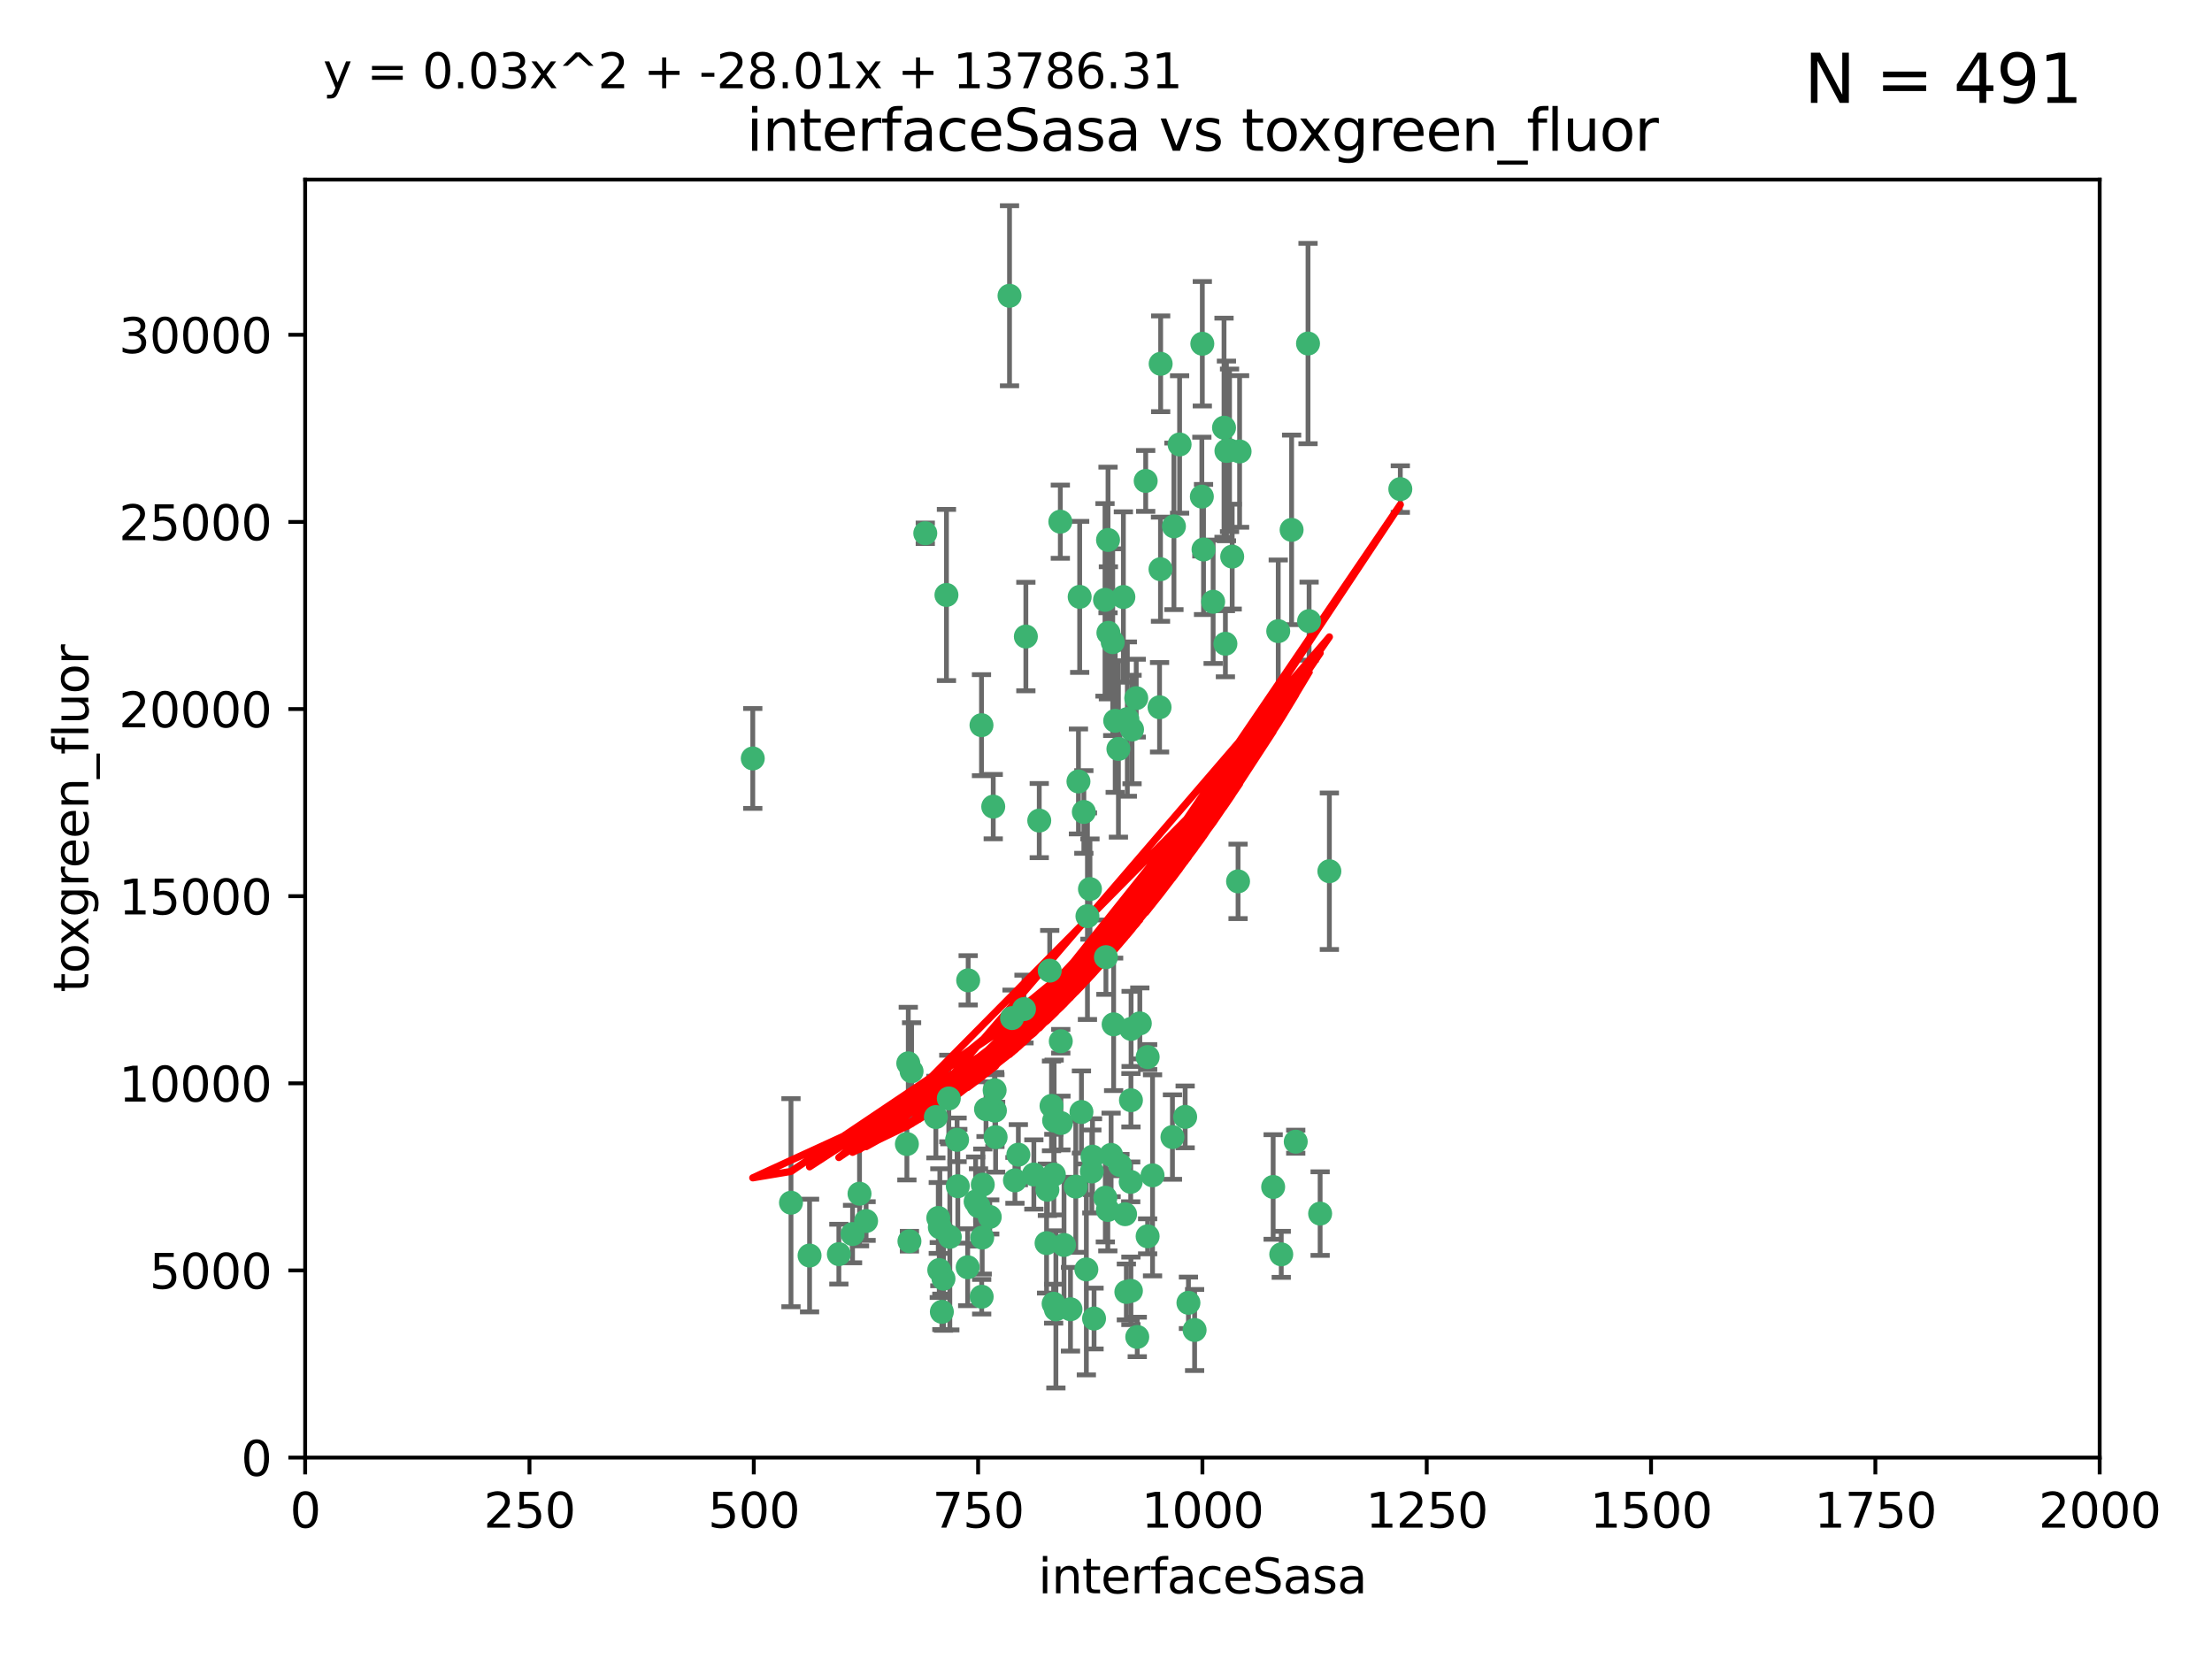 <?xml version="1.0" encoding="utf-8" standalone="no"?>
<!DOCTYPE svg PUBLIC "-//W3C//DTD SVG 1.1//EN"
  "http://www.w3.org/Graphics/SVG/1.1/DTD/svg11.dtd">
<svg xmlns:xlink="http://www.w3.org/1999/xlink" width="460.8pt" height="345.6pt" viewBox="0 0 460.8 345.6" xmlns="http://www.w3.org/2000/svg" version="1.1">
 <defs>
  <style type="text/css">*{stroke-linejoin: round; stroke-linecap: butt}</style>
 </defs>
 <g id="figure_1">
  <g id="patch_1">
   <path d="M 0 345.6 
L 460.8 345.6 
L 460.8 0 
L 0 0 
z
" style="fill: #ffffff"/>
  </g>
  <g id="axes_1">
   <g id="patch_2">
    <path d="M 63.571 303.64 
L 437.4 303.64 
L 437.4 37.411 
L 63.571 37.411 
z
" style="fill: #ffffff"/>
   </g>
   <g id="PathCollection_1">
    <defs>
     <path id="mad995e03ca" d="M 0 1.118 
C 0.297 1.118 0.581 1 0.791 0.791 
C 1 0.581 1.118 0.297 1.118 0 
C 1.118 -0.297 1 -0.581 0.791 -0.791 
C 0.581 -1 0.297 -1.118 0 -1.118 
C -0.297 -1.118 -0.581 -1 -0.791 -0.791 
C -1 -0.581 -1.118 -0.297 -1.118 0 
C -1.118 0.297 -1 0.581 -0.791 0.791 
C -0.581 1 -0.297 1.118 0 1.118 
z
" style="stroke: #3cb371"/>
    </defs>
    <g clip-path="url(#p96548136f0)">
     <use xlink:href="#mad995e03ca" x="272.484" y="71.562" style="fill: #3cb371; stroke: #3cb371"/>
     <use xlink:href="#mad995e03ca" x="266.28" y="131.48" style="fill: #3cb371; stroke: #3cb371"/>
     <use xlink:href="#mad995e03ca" x="250.716" y="114.467" style="fill: #3cb371; stroke: #3cb371"/>
     <use xlink:href="#mad995e03ca" x="269.065" y="110.38" style="fill: #3cb371; stroke: #3cb371"/>
     <use xlink:href="#mad995e03ca" x="254.987" y="89.097" style="fill: #3cb371; stroke: #3cb371"/>
     <use xlink:href="#mad995e03ca" x="220.886" y="108.676" style="fill: #3cb371; stroke: #3cb371"/>
     <use xlink:href="#mad995e03ca" x="174.75" y="261.259" style="fill: #3cb371; stroke: #3cb371"/>
     <use xlink:href="#mad995e03ca" x="241.787" y="75.786" style="fill: #3cb371; stroke: #3cb371"/>
     <use xlink:href="#mad995e03ca" x="252.721" y="125.356" style="fill: #3cb371; stroke: #3cb371"/>
     <use xlink:href="#mad995e03ca" x="258.229" y="94.046" style="fill: #3cb371; stroke: #3cb371"/>
     <use xlink:href="#mad995e03ca" x="232.987" y="156.019" style="fill: #3cb371; stroke: #3cb371"/>
     <use xlink:href="#mad995e03ca" x="241.557" y="147.335" style="fill: #3cb371; stroke: #3cb371"/>
     <use xlink:href="#mad995e03ca" x="230.194" y="124.965" style="fill: #3cb371; stroke: #3cb371"/>
     <use xlink:href="#mad995e03ca" x="255.489" y="93.933" style="fill: #3cb371; stroke: #3cb371"/>
     <use xlink:href="#mad995e03ca" x="256.689" y="115.953" style="fill: #3cb371; stroke: #3cb371"/>
     <use xlink:href="#mad995e03ca" x="244.553" y="109.646" style="fill: #3cb371; stroke: #3cb371"/>
     <use xlink:href="#mad995e03ca" x="250.368" y="103.453" style="fill: #3cb371; stroke: #3cb371"/>
     <use xlink:href="#mad995e03ca" x="232.318" y="150.153" style="fill: #3cb371; stroke: #3cb371"/>
     <use xlink:href="#mad995e03ca" x="256.134" y="93.812" style="fill: #3cb371; stroke: #3cb371"/>
     <use xlink:href="#mad995e03ca" x="234.02" y="124.367" style="fill: #3cb371; stroke: #3cb371"/>
     <use xlink:href="#mad995e03ca" x="216.495" y="170.94" style="fill: #3cb371; stroke: #3cb371"/>
     <use xlink:href="#mad995e03ca" x="272.708" y="129.389" style="fill: #3cb371; stroke: #3cb371"/>
     <use xlink:href="#mad995e03ca" x="238.669" y="100.184" style="fill: #3cb371; stroke: #3cb371"/>
     <use xlink:href="#mad995e03ca" x="241.753" y="118.577" style="fill: #3cb371; stroke: #3cb371"/>
     <use xlink:href="#mad995e03ca" x="245.731" y="92.588" style="fill: #3cb371; stroke: #3cb371"/>
     <use xlink:href="#mad995e03ca" x="227.058" y="185.208" style="fill: #3cb371; stroke: #3cb371"/>
     <use xlink:href="#mad995e03ca" x="266.908" y="261.303" style="fill: #3cb371; stroke: #3cb371"/>
     <use xlink:href="#mad995e03ca" x="269.927" y="237.833" style="fill: #3cb371; stroke: #3cb371"/>
     <use xlink:href="#mad995e03ca" x="240.095" y="244.844" style="fill: #3cb371; stroke: #3cb371"/>
     <use xlink:href="#mad995e03ca" x="219.594" y="233.44" style="fill: #3cb371; stroke: #3cb371"/>
     <use xlink:href="#mad995e03ca" x="291.711" y="101.886" style="fill: #3cb371; stroke: #3cb371"/>
     <use xlink:href="#mad995e03ca" x="224.916" y="124.337" style="fill: #3cb371; stroke: #3cb371"/>
     <use xlink:href="#mad995e03ca" x="250.465" y="71.61" style="fill: #3cb371; stroke: #3cb371"/>
     <use xlink:href="#mad995e03ca" x="244.243" y="236.871" style="fill: #3cb371; stroke: #3cb371"/>
     <use xlink:href="#mad995e03ca" x="204.462" y="151.067" style="fill: #3cb371; stroke: #3cb371"/>
     <use xlink:href="#mad995e03ca" x="218.677" y="202.203" style="fill: #3cb371; stroke: #3cb371"/>
     <use xlink:href="#mad995e03ca" x="201.688" y="204.22" style="fill: #3cb371; stroke: #3cb371"/>
     <use xlink:href="#mad995e03ca" x="204.731" y="246.787" style="fill: #3cb371; stroke: #3cb371"/>
     <use xlink:href="#mad995e03ca" x="231.802" y="133.776" style="fill: #3cb371; stroke: #3cb371"/>
     <use xlink:href="#mad995e03ca" x="192.753" y="111.087" style="fill: #3cb371; stroke: #3cb371"/>
     <use xlink:href="#mad995e03ca" x="230.822" y="112.487" style="fill: #3cb371; stroke: #3cb371"/>
     <use xlink:href="#mad995e03ca" x="210.301" y="61.614" style="fill: #3cb371; stroke: #3cb371"/>
     <use xlink:href="#mad995e03ca" x="224.662" y="162.792" style="fill: #3cb371; stroke: #3cb371"/>
     <use xlink:href="#mad995e03ca" x="204.503" y="270.13" style="fill: #3cb371; stroke: #3cb371"/>
     <use xlink:href="#mad995e03ca" x="275.007" y="252.814" style="fill: #3cb371; stroke: #3cb371"/>
     <use xlink:href="#mad995e03ca" x="236.699" y="145.439" style="fill: #3cb371; stroke: #3cb371"/>
     <use xlink:href="#mad995e03ca" x="219.534" y="244.691" style="fill: #3cb371; stroke: #3cb371"/>
     <use xlink:href="#mad995e03ca" x="255.273" y="134.104" style="fill: #3cb371; stroke: #3cb371"/>
     <use xlink:href="#mad995e03ca" x="265.222" y="247.267" style="fill: #3cb371; stroke: #3cb371"/>
     <use xlink:href="#mad995e03ca" x="179.053" y="248.674" style="fill: #3cb371; stroke: #3cb371"/>
     <use xlink:href="#mad995e03ca" x="230.901" y="131.829" style="fill: #3cb371; stroke: #3cb371"/>
     <use xlink:href="#mad995e03ca" x="234.375" y="252.941" style="fill: #3cb371; stroke: #3cb371"/>
     <use xlink:href="#mad995e03ca" x="221.654" y="259.35" style="fill: #3cb371; stroke: #3cb371"/>
     <use xlink:href="#mad995e03ca" x="212.14" y="240.543" style="fill: #3cb371; stroke: #3cb371"/>
     <use xlink:href="#mad995e03ca" x="239.071" y="257.545" style="fill: #3cb371; stroke: #3cb371"/>
     <use xlink:href="#mad995e03ca" x="213.706" y="132.603" style="fill: #3cb371; stroke: #3cb371"/>
     <use xlink:href="#mad995e03ca" x="195.666" y="264.57" style="fill: #3cb371; stroke: #3cb371"/>
     <use xlink:href="#mad995e03ca" x="206.91" y="168.036" style="fill: #3cb371; stroke: #3cb371"/>
     <use xlink:href="#mad995e03ca" x="235.596" y="229.198" style="fill: #3cb371; stroke: #3cb371"/>
     <use xlink:href="#mad995e03ca" x="247.573" y="271.4" style="fill: #3cb371; stroke: #3cb371"/>
     <use xlink:href="#mad995e03ca" x="226.534" y="190.856" style="fill: #3cb371; stroke: #3cb371"/>
     <use xlink:href="#mad995e03ca" x="230.779" y="252.059" style="fill: #3cb371; stroke: #3cb371"/>
     <use xlink:href="#mad995e03ca" x="224.106" y="247.195" style="fill: #3cb371; stroke: #3cb371"/>
     <use xlink:href="#mad995e03ca" x="235.59" y="268.906" style="fill: #3cb371; stroke: #3cb371"/>
     <use xlink:href="#mad995e03ca" x="201.587" y="263.993" style="fill: #3cb371; stroke: #3cb371"/>
     <use xlink:href="#mad995e03ca" x="236.912" y="278.508" style="fill: #3cb371; stroke: #3cb371"/>
     <use xlink:href="#mad995e03ca" x="203.841" y="251.277" style="fill: #3cb371; stroke: #3cb371"/>
     <use xlink:href="#mad995e03ca" x="219.488" y="271.584" style="fill: #3cb371; stroke: #3cb371"/>
     <use xlink:href="#mad995e03ca" x="196.206" y="273.278" style="fill: #3cb371; stroke: #3cb371"/>
     <use xlink:href="#mad995e03ca" x="189.211" y="221.508" style="fill: #3cb371; stroke: #3cb371"/>
     <use xlink:href="#mad995e03ca" x="226.308" y="264.442" style="fill: #3cb371; stroke: #3cb371"/>
     <use xlink:href="#mad995e03ca" x="188.922" y="238.323" style="fill: #3cb371; stroke: #3cb371"/>
     <use xlink:href="#mad995e03ca" x="203.241" y="250.302" style="fill: #3cb371; stroke: #3cb371"/>
     <use xlink:href="#mad995e03ca" x="219.05" y="230.378" style="fill: #3cb371; stroke: #3cb371"/>
     <use xlink:href="#mad995e03ca" x="199.379" y="237.447" style="fill: #3cb371; stroke: #3cb371"/>
     <use xlink:href="#mad995e03ca" x="237.446" y="213.194" style="fill: #3cb371; stroke: #3cb371"/>
     <use xlink:href="#mad995e03ca" x="215.37" y="244.666" style="fill: #3cb371; stroke: #3cb371"/>
     <use xlink:href="#mad995e03ca" x="196.546" y="266.371" style="fill: #3cb371; stroke: #3cb371"/>
     <use xlink:href="#mad995e03ca" x="207.258" y="231.362" style="fill: #3cb371; stroke: #3cb371"/>
     <use xlink:href="#mad995e03ca" x="195.462" y="253.724" style="fill: #3cb371; stroke: #3cb371"/>
     <use xlink:href="#mad995e03ca" x="206.181" y="253.509" style="fill: #3cb371; stroke: #3cb371"/>
     <use xlink:href="#mad995e03ca" x="239.078" y="220.207" style="fill: #3cb371; stroke: #3cb371"/>
     <use xlink:href="#mad995e03ca" x="248.859" y="277.063" style="fill: #3cb371; stroke: #3cb371"/>
     <use xlink:href="#mad995e03ca" x="231.989" y="213.39" style="fill: #3cb371; stroke: #3cb371"/>
     <use xlink:href="#mad995e03ca" x="227.45" y="244.037" style="fill: #3cb371; stroke: #3cb371"/>
     <use xlink:href="#mad995e03ca" x="220.981" y="216.908" style="fill: #3cb371; stroke: #3cb371"/>
     <use xlink:href="#mad995e03ca" x="233.306" y="242.699" style="fill: #3cb371; stroke: #3cb371"/>
     <use xlink:href="#mad995e03ca" x="195.787" y="255.666" style="fill: #3cb371; stroke: #3cb371"/>
     <use xlink:href="#mad995e03ca" x="213.318" y="210.208" style="fill: #3cb371; stroke: #3cb371"/>
     <use xlink:href="#mad995e03ca" x="235.826" y="151.97" style="fill: #3cb371; stroke: #3cb371"/>
     <use xlink:href="#mad995e03ca" x="230.385" y="199.394" style="fill: #3cb371; stroke: #3cb371"/>
     <use xlink:href="#mad995e03ca" x="276.932" y="181.494" style="fill: #3cb371; stroke: #3cb371"/>
     <use xlink:href="#mad995e03ca" x="189.452" y="258.565" style="fill: #3cb371; stroke: #3cb371"/>
     <use xlink:href="#mad995e03ca" x="246.891" y="232.67" style="fill: #3cb371; stroke: #3cb371"/>
     <use xlink:href="#mad995e03ca" x="204.611" y="257.812" style="fill: #3cb371; stroke: #3cb371"/>
     <use xlink:href="#mad995e03ca" x="257.91" y="183.606" style="fill: #3cb371; stroke: #3cb371"/>
     <use xlink:href="#mad995e03ca" x="194.959" y="232.704" style="fill: #3cb371; stroke: #3cb371"/>
     <use xlink:href="#mad995e03ca" x="218.192" y="247.85" style="fill: #3cb371; stroke: #3cb371"/>
     <use xlink:href="#mad995e03ca" x="219.963" y="272.768" style="fill: #3cb371; stroke: #3cb371"/>
     <use xlink:href="#mad995e03ca" x="177.602" y="257.076" style="fill: #3cb371; stroke: #3cb371"/>
     <use xlink:href="#mad995e03ca" x="189.899" y="223.176" style="fill: #3cb371; stroke: #3cb371"/>
     <use xlink:href="#mad995e03ca" x="227.589" y="240.958" style="fill: #3cb371; stroke: #3cb371"/>
     <use xlink:href="#mad995e03ca" x="210.824" y="212.083" style="fill: #3cb371; stroke: #3cb371"/>
     <use xlink:href="#mad995e03ca" x="227.91" y="274.674" style="fill: #3cb371; stroke: #3cb371"/>
     <use xlink:href="#mad995e03ca" x="180.421" y="254.362" style="fill: #3cb371; stroke: #3cb371"/>
     <use xlink:href="#mad995e03ca" x="197.864" y="257.661" style="fill: #3cb371; stroke: #3cb371"/>
     <use xlink:href="#mad995e03ca" x="231.463" y="240.585" style="fill: #3cb371; stroke: #3cb371"/>
     <use xlink:href="#mad995e03ca" x="205.407" y="231.059" style="fill: #3cb371; stroke: #3cb371"/>
     <use xlink:href="#mad995e03ca" x="235.63" y="214.339" style="fill: #3cb371; stroke: #3cb371"/>
     <use xlink:href="#mad995e03ca" x="234.846" y="149.795" style="fill: #3cb371; stroke: #3cb371"/>
     <use xlink:href="#mad995e03ca" x="234.641" y="269.137" style="fill: #3cb371; stroke: #3cb371"/>
     <use xlink:href="#mad995e03ca" x="168.647" y="261.551" style="fill: #3cb371; stroke: #3cb371"/>
     <use xlink:href="#mad995e03ca" x="223" y="272.741" style="fill: #3cb371; stroke: #3cb371"/>
     <use xlink:href="#mad995e03ca" x="197.163" y="123.943" style="fill: #3cb371; stroke: #3cb371"/>
     <use xlink:href="#mad995e03ca" x="225.284" y="231.646" style="fill: #3cb371; stroke: #3cb371"/>
     <use xlink:href="#mad995e03ca" x="218.019" y="258.966" style="fill: #3cb371; stroke: #3cb371"/>
     <use xlink:href="#mad995e03ca" x="225.785" y="169.147" style="fill: #3cb371; stroke: #3cb371"/>
     <use xlink:href="#mad995e03ca" x="221.011" y="233.943" style="fill: #3cb371; stroke: #3cb371"/>
     <use xlink:href="#mad995e03ca" x="211.432" y="245.892" style="fill: #3cb371; stroke: #3cb371"/>
     <use xlink:href="#mad995e03ca" x="199.529" y="247.114" style="fill: #3cb371; stroke: #3cb371"/>
     <use xlink:href="#mad995e03ca" x="235.549" y="246.204" style="fill: #3cb371; stroke: #3cb371"/>
     <use xlink:href="#mad995e03ca" x="197.651" y="228.828" style="fill: #3cb371; stroke: #3cb371"/>
     <use xlink:href="#mad995e03ca" x="207.406" y="236.892" style="fill: #3cb371; stroke: #3cb371"/>
     <use xlink:href="#mad995e03ca" x="207.202" y="227.107" style="fill: #3cb371; stroke: #3cb371"/>
     <use xlink:href="#mad995e03ca" x="156.817" y="157.999" style="fill: #3cb371; stroke: #3cb371"/>
     <use xlink:href="#mad995e03ca" x="164.776" y="250.544" style="fill: #3cb371; stroke: #3cb371"/>
     <use xlink:href="#mad995e03ca" x="230.263" y="249.505" style="fill: #3cb371; stroke: #3cb371"/>
    </g>
   </g>
   <g id="matplotlib.axis_1">
    <g id="xtick_1">
     <g id="line2d_1">
      <defs>
       <path id="ma1b0bfb782" d="M 0 0 
L 0 3.5 
" style="stroke: #000000; stroke-width: 0.8"/>
      </defs>
      <g>
       <use xlink:href="#ma1b0bfb782" x="63.571" y="303.64" style="stroke: #000000; stroke-width: 0.8"/>
      </g>
     </g>
     <g id="text_1">
      <!-- 0 -->
      <g transform="translate(60.39 318.238)scale(0.1 -0.1)">
       <defs>
        <path id="DejaVuSans-30" d="M 2034 4250 
Q 1547 4250 1301 3770 
Q 1056 3291 1056 2328 
Q 1056 1369 1301 889 
Q 1547 409 2034 409 
Q 2525 409 2770 889 
Q 3016 1369 3016 2328 
Q 3016 3291 2770 3770 
Q 2525 4250 2034 4250 
z
M 2034 4750 
Q 2819 4750 3233 4129 
Q 3647 3509 3647 2328 
Q 3647 1150 3233 529 
Q 2819 -91 2034 -91 
Q 1250 -91 836 529 
Q 422 1150 422 2328 
Q 422 3509 836 4129 
Q 1250 4750 2034 4750 
z
" transform="scale(0.016)"/>
       </defs>
       <use xlink:href="#DejaVuSans-30"/>
      </g>
     </g>
    </g>
    <g id="xtick_2">
     <g id="line2d_2">
      <g>
       <use xlink:href="#ma1b0bfb782" x="110.3" y="303.64" style="stroke: #000000; stroke-width: 0.8"/>
      </g>
     </g>
     <g id="text_2">
      <!-- 250 -->
      <g transform="translate(100.756 318.238)scale(0.1 -0.1)">
       <defs>
        <path id="DejaVuSans-32" d="M 1228 531 
L 3431 531 
L 3431 0 
L 469 0 
L 469 531 
Q 828 903 1448 1529 
Q 2069 2156 2228 2338 
Q 2531 2678 2651 2914 
Q 2772 3150 2772 3378 
Q 2772 3750 2511 3984 
Q 2250 4219 1831 4219 
Q 1534 4219 1204 4116 
Q 875 4013 500 3803 
L 500 4441 
Q 881 4594 1212 4672 
Q 1544 4750 1819 4750 
Q 2544 4750 2975 4387 
Q 3406 4025 3406 3419 
Q 3406 3131 3298 2873 
Q 3191 2616 2906 2266 
Q 2828 2175 2409 1742 
Q 1991 1309 1228 531 
z
" transform="scale(0.016)"/>
        <path id="DejaVuSans-35" d="M 691 4666 
L 3169 4666 
L 3169 4134 
L 1269 4134 
L 1269 2991 
Q 1406 3038 1543 3061 
Q 1681 3084 1819 3084 
Q 2600 3084 3056 2656 
Q 3513 2228 3513 1497 
Q 3513 744 3044 326 
Q 2575 -91 1722 -91 
Q 1428 -91 1123 -41 
Q 819 9 494 109 
L 494 744 
Q 775 591 1075 516 
Q 1375 441 1709 441 
Q 2250 441 2565 725 
Q 2881 1009 2881 1497 
Q 2881 1984 2565 2268 
Q 2250 2553 1709 2553 
Q 1456 2553 1204 2497 
Q 953 2441 691 2322 
L 691 4666 
z
" transform="scale(0.016)"/>
       </defs>
       <use xlink:href="#DejaVuSans-32"/>
       <use xlink:href="#DejaVuSans-35" x="63.623"/>
       <use xlink:href="#DejaVuSans-30" x="127.246"/>
      </g>
     </g>
    </g>
    <g id="xtick_3">
     <g id="line2d_3">
      <g>
       <use xlink:href="#ma1b0bfb782" x="157.028" y="303.64" style="stroke: #000000; stroke-width: 0.8"/>
      </g>
     </g>
     <g id="text_3">
      <!-- 500 -->
      <g transform="translate(147.485 318.238)scale(0.1 -0.1)">
       <use xlink:href="#DejaVuSans-35"/>
       <use xlink:href="#DejaVuSans-30" x="63.623"/>
       <use xlink:href="#DejaVuSans-30" x="127.246"/>
      </g>
     </g>
    </g>
    <g id="xtick_4">
     <g id="line2d_4">
      <g>
       <use xlink:href="#ma1b0bfb782" x="203.757" y="303.64" style="stroke: #000000; stroke-width: 0.8"/>
      </g>
     </g>
     <g id="text_4">
      <!-- 750 -->
      <g transform="translate(194.213 318.238)scale(0.1 -0.1)">
       <defs>
        <path id="DejaVuSans-37" d="M 525 4666 
L 3525 4666 
L 3525 4397 
L 1831 0 
L 1172 0 
L 2766 4134 
L 525 4134 
L 525 4666 
z
" transform="scale(0.016)"/>
       </defs>
       <use xlink:href="#DejaVuSans-37"/>
       <use xlink:href="#DejaVuSans-35" x="63.623"/>
       <use xlink:href="#DejaVuSans-30" x="127.246"/>
      </g>
     </g>
    </g>
    <g id="xtick_5">
     <g id="line2d_5">
      <g>
       <use xlink:href="#ma1b0bfb782" x="250.486" y="303.64" style="stroke: #000000; stroke-width: 0.8"/>
      </g>
     </g>
     <g id="text_5">
      <!-- 1000 -->
      <g transform="translate(237.761 318.238)scale(0.1 -0.1)">
       <defs>
        <path id="DejaVuSans-31" d="M 794 531 
L 1825 531 
L 1825 4091 
L 703 3866 
L 703 4441 
L 1819 4666 
L 2450 4666 
L 2450 531 
L 3481 531 
L 3481 0 
L 794 0 
L 794 531 
z
" transform="scale(0.016)"/>
       </defs>
       <use xlink:href="#DejaVuSans-31"/>
       <use xlink:href="#DejaVuSans-30" x="63.623"/>
       <use xlink:href="#DejaVuSans-30" x="127.246"/>
       <use xlink:href="#DejaVuSans-30" x="190.869"/>
      </g>
     </g>
    </g>
    <g id="xtick_6">
     <g id="line2d_6">
      <g>
       <use xlink:href="#ma1b0bfb782" x="297.214" y="303.64" style="stroke: #000000; stroke-width: 0.8"/>
      </g>
     </g>
     <g id="text_6">
      <!-- 1250 -->
      <g transform="translate(284.489 318.238)scale(0.1 -0.1)">
       <use xlink:href="#DejaVuSans-31"/>
       <use xlink:href="#DejaVuSans-32" x="63.623"/>
       <use xlink:href="#DejaVuSans-35" x="127.246"/>
       <use xlink:href="#DejaVuSans-30" x="190.869"/>
      </g>
     </g>
    </g>
    <g id="xtick_7">
     <g id="line2d_7">
      <g>
       <use xlink:href="#ma1b0bfb782" x="343.943" y="303.64" style="stroke: #000000; stroke-width: 0.8"/>
      </g>
     </g>
     <g id="text_7">
      <!-- 1500 -->
      <g transform="translate(331.218 318.238)scale(0.1 -0.1)">
       <use xlink:href="#DejaVuSans-31"/>
       <use xlink:href="#DejaVuSans-35" x="63.623"/>
       <use xlink:href="#DejaVuSans-30" x="127.246"/>
       <use xlink:href="#DejaVuSans-30" x="190.869"/>
      </g>
     </g>
    </g>
    <g id="xtick_8">
     <g id="line2d_8">
      <g>
       <use xlink:href="#ma1b0bfb782" x="390.671" y="303.64" style="stroke: #000000; stroke-width: 0.8"/>
      </g>
     </g>
     <g id="text_8">
      <!-- 1750 -->
      <g transform="translate(377.946 318.238)scale(0.1 -0.1)">
       <use xlink:href="#DejaVuSans-31"/>
       <use xlink:href="#DejaVuSans-37" x="63.623"/>
       <use xlink:href="#DejaVuSans-35" x="127.246"/>
       <use xlink:href="#DejaVuSans-30" x="190.869"/>
      </g>
     </g>
    </g>
    <g id="xtick_9">
     <g id="line2d_9">
      <g>
       <use xlink:href="#ma1b0bfb782" x="437.4" y="303.64" style="stroke: #000000; stroke-width: 0.8"/>
      </g>
     </g>
     <g id="text_9">
      <!-- 2000 -->
      <g transform="translate(424.675 318.238)scale(0.1 -0.1)">
       <use xlink:href="#DejaVuSans-32"/>
       <use xlink:href="#DejaVuSans-30" x="63.623"/>
       <use xlink:href="#DejaVuSans-30" x="127.246"/>
       <use xlink:href="#DejaVuSans-30" x="190.869"/>
      </g>
     </g>
    </g>
    <g id="text_10">
     <!-- interfaceSasa -->
     <g transform="translate(216.279 331.917)scale(0.1 -0.1)">
      <defs>
       <path id="DejaVuSans-69" d="M 603 3500 
L 1178 3500 
L 1178 0 
L 603 0 
L 603 3500 
z
M 603 4863 
L 1178 4863 
L 1178 4134 
L 603 4134 
L 603 4863 
z
" transform="scale(0.016)"/>
       <path id="DejaVuSans-6e" d="M 3513 2113 
L 3513 0 
L 2938 0 
L 2938 2094 
Q 2938 2591 2744 2837 
Q 2550 3084 2163 3084 
Q 1697 3084 1428 2787 
Q 1159 2491 1159 1978 
L 1159 0 
L 581 0 
L 581 3500 
L 1159 3500 
L 1159 2956 
Q 1366 3272 1645 3428 
Q 1925 3584 2291 3584 
Q 2894 3584 3203 3211 
Q 3513 2838 3513 2113 
z
" transform="scale(0.016)"/>
       <path id="DejaVuSans-74" d="M 1172 4494 
L 1172 3500 
L 2356 3500 
L 2356 3053 
L 1172 3053 
L 1172 1153 
Q 1172 725 1289 603 
Q 1406 481 1766 481 
L 2356 481 
L 2356 0 
L 1766 0 
Q 1100 0 847 248 
Q 594 497 594 1153 
L 594 3053 
L 172 3053 
L 172 3500 
L 594 3500 
L 594 4494 
L 1172 4494 
z
" transform="scale(0.016)"/>
       <path id="DejaVuSans-65" d="M 3597 1894 
L 3597 1613 
L 953 1613 
Q 991 1019 1311 708 
Q 1631 397 2203 397 
Q 2534 397 2845 478 
Q 3156 559 3463 722 
L 3463 178 
Q 3153 47 2828 -22 
Q 2503 -91 2169 -91 
Q 1331 -91 842 396 
Q 353 884 353 1716 
Q 353 2575 817 3079 
Q 1281 3584 2069 3584 
Q 2775 3584 3186 3129 
Q 3597 2675 3597 1894 
z
M 3022 2063 
Q 3016 2534 2758 2815 
Q 2500 3097 2075 3097 
Q 1594 3097 1305 2825 
Q 1016 2553 972 2059 
L 3022 2063 
z
" transform="scale(0.016)"/>
       <path id="DejaVuSans-72" d="M 2631 2963 
Q 2534 3019 2420 3045 
Q 2306 3072 2169 3072 
Q 1681 3072 1420 2755 
Q 1159 2438 1159 1844 
L 1159 0 
L 581 0 
L 581 3500 
L 1159 3500 
L 1159 2956 
Q 1341 3275 1631 3429 
Q 1922 3584 2338 3584 
Q 2397 3584 2469 3576 
Q 2541 3569 2628 3553 
L 2631 2963 
z
" transform="scale(0.016)"/>
       <path id="DejaVuSans-66" d="M 2375 4863 
L 2375 4384 
L 1825 4384 
Q 1516 4384 1395 4259 
Q 1275 4134 1275 3809 
L 1275 3500 
L 2222 3500 
L 2222 3053 
L 1275 3053 
L 1275 0 
L 697 0 
L 697 3053 
L 147 3053 
L 147 3500 
L 697 3500 
L 697 3744 
Q 697 4328 969 4595 
Q 1241 4863 1831 4863 
L 2375 4863 
z
" transform="scale(0.016)"/>
       <path id="DejaVuSans-61" d="M 2194 1759 
Q 1497 1759 1228 1600 
Q 959 1441 959 1056 
Q 959 750 1161 570 
Q 1363 391 1709 391 
Q 2188 391 2477 730 
Q 2766 1069 2766 1631 
L 2766 1759 
L 2194 1759 
z
M 3341 1997 
L 3341 0 
L 2766 0 
L 2766 531 
Q 2569 213 2275 61 
Q 1981 -91 1556 -91 
Q 1019 -91 701 211 
Q 384 513 384 1019 
Q 384 1609 779 1909 
Q 1175 2209 1959 2209 
L 2766 2209 
L 2766 2266 
Q 2766 2663 2505 2880 
Q 2244 3097 1772 3097 
Q 1472 3097 1187 3025 
Q 903 2953 641 2809 
L 641 3341 
Q 956 3463 1253 3523 
Q 1550 3584 1831 3584 
Q 2591 3584 2966 3190 
Q 3341 2797 3341 1997 
z
" transform="scale(0.016)"/>
       <path id="DejaVuSans-63" d="M 3122 3366 
L 3122 2828 
Q 2878 2963 2633 3030 
Q 2388 3097 2138 3097 
Q 1578 3097 1268 2742 
Q 959 2388 959 1747 
Q 959 1106 1268 751 
Q 1578 397 2138 397 
Q 2388 397 2633 464 
Q 2878 531 3122 666 
L 3122 134 
Q 2881 22 2623 -34 
Q 2366 -91 2075 -91 
Q 1284 -91 818 406 
Q 353 903 353 1747 
Q 353 2603 823 3093 
Q 1294 3584 2113 3584 
Q 2378 3584 2631 3529 
Q 2884 3475 3122 3366 
z
" transform="scale(0.016)"/>
       <path id="DejaVuSans-53" d="M 3425 4513 
L 3425 3897 
Q 3066 4069 2747 4153 
Q 2428 4238 2131 4238 
Q 1616 4238 1336 4038 
Q 1056 3838 1056 3469 
Q 1056 3159 1242 3001 
Q 1428 2844 1947 2747 
L 2328 2669 
Q 3034 2534 3370 2195 
Q 3706 1856 3706 1288 
Q 3706 609 3251 259 
Q 2797 -91 1919 -91 
Q 1588 -91 1214 -16 
Q 841 59 441 206 
L 441 856 
Q 825 641 1194 531 
Q 1563 422 1919 422 
Q 2459 422 2753 634 
Q 3047 847 3047 1241 
Q 3047 1584 2836 1778 
Q 2625 1972 2144 2069 
L 1759 2144 
Q 1053 2284 737 2584 
Q 422 2884 422 3419 
Q 422 4038 858 4394 
Q 1294 4750 2059 4750 
Q 2388 4750 2728 4690 
Q 3069 4631 3425 4513 
z
" transform="scale(0.016)"/>
       <path id="DejaVuSans-73" d="M 2834 3397 
L 2834 2853 
Q 2591 2978 2328 3040 
Q 2066 3103 1784 3103 
Q 1356 3103 1142 2972 
Q 928 2841 928 2578 
Q 928 2378 1081 2264 
Q 1234 2150 1697 2047 
L 1894 2003 
Q 2506 1872 2764 1633 
Q 3022 1394 3022 966 
Q 3022 478 2636 193 
Q 2250 -91 1575 -91 
Q 1294 -91 989 -36 
Q 684 19 347 128 
L 347 722 
Q 666 556 975 473 
Q 1284 391 1588 391 
Q 1994 391 2212 530 
Q 2431 669 2431 922 
Q 2431 1156 2273 1281 
Q 2116 1406 1581 1522 
L 1381 1569 
Q 847 1681 609 1914 
Q 372 2147 372 2553 
Q 372 3047 722 3315 
Q 1072 3584 1716 3584 
Q 2034 3584 2315 3537 
Q 2597 3491 2834 3397 
z
" transform="scale(0.016)"/>
      </defs>
      <use xlink:href="#DejaVuSans-69"/>
      <use xlink:href="#DejaVuSans-6e" x="27.783"/>
      <use xlink:href="#DejaVuSans-74" x="91.162"/>
      <use xlink:href="#DejaVuSans-65" x="130.371"/>
      <use xlink:href="#DejaVuSans-72" x="191.895"/>
      <use xlink:href="#DejaVuSans-66" x="233.008"/>
      <use xlink:href="#DejaVuSans-61" x="268.213"/>
      <use xlink:href="#DejaVuSans-63" x="329.492"/>
      <use xlink:href="#DejaVuSans-65" x="384.473"/>
      <use xlink:href="#DejaVuSans-53" x="445.996"/>
      <use xlink:href="#DejaVuSans-61" x="509.473"/>
      <use xlink:href="#DejaVuSans-73" x="570.752"/>
      <use xlink:href="#DejaVuSans-61" x="622.852"/>
     </g>
    </g>
   </g>
   <g id="matplotlib.axis_2">
    <g id="ytick_1">
     <g id="line2d_10">
      <defs>
       <path id="m42f4c5e2b7" d="M 0 0 
L -3.5 0 
" style="stroke: #000000; stroke-width: 0.8"/>
      </defs>
      <g>
       <use xlink:href="#m42f4c5e2b7" x="63.571" y="303.64" style="stroke: #000000; stroke-width: 0.8"/>
      </g>
     </g>
     <g id="text_11">
      <!-- 0 -->
      <g transform="translate(50.209 307.439)scale(0.1 -0.1)">
       <use xlink:href="#DejaVuSans-30"/>
      </g>
     </g>
    </g>
    <g id="ytick_2">
     <g id="line2d_11">
      <g>
       <use xlink:href="#m42f4c5e2b7" x="63.571" y="264.657" style="stroke: #000000; stroke-width: 0.8"/>
      </g>
     </g>
     <g id="text_12">
      <!-- 5000 -->
      <g transform="translate(31.121 268.457)scale(0.1 -0.1)">
       <use xlink:href="#DejaVuSans-35"/>
       <use xlink:href="#DejaVuSans-30" x="63.623"/>
       <use xlink:href="#DejaVuSans-30" x="127.246"/>
       <use xlink:href="#DejaVuSans-30" x="190.869"/>
      </g>
     </g>
    </g>
    <g id="ytick_3">
     <g id="line2d_12">
      <g>
       <use xlink:href="#m42f4c5e2b7" x="63.571" y="225.675" style="stroke: #000000; stroke-width: 0.8"/>
      </g>
     </g>
     <g id="text_13">
      <!-- 10000 -->
      <g transform="translate(24.759 229.474)scale(0.1 -0.1)">
       <use xlink:href="#DejaVuSans-31"/>
       <use xlink:href="#DejaVuSans-30" x="63.623"/>
       <use xlink:href="#DejaVuSans-30" x="127.246"/>
       <use xlink:href="#DejaVuSans-30" x="190.869"/>
       <use xlink:href="#DejaVuSans-30" x="254.492"/>
      </g>
     </g>
    </g>
    <g id="ytick_4">
     <g id="line2d_13">
      <g>
       <use xlink:href="#m42f4c5e2b7" x="63.571" y="186.692" style="stroke: #000000; stroke-width: 0.8"/>
      </g>
     </g>
     <g id="text_14">
      <!-- 15000 -->
      <g transform="translate(24.759 190.492)scale(0.1 -0.1)">
       <use xlink:href="#DejaVuSans-31"/>
       <use xlink:href="#DejaVuSans-35" x="63.623"/>
       <use xlink:href="#DejaVuSans-30" x="127.246"/>
       <use xlink:href="#DejaVuSans-30" x="190.869"/>
       <use xlink:href="#DejaVuSans-30" x="254.492"/>
      </g>
     </g>
    </g>
    <g id="ytick_5">
     <g id="line2d_14">
      <g>
       <use xlink:href="#m42f4c5e2b7" x="63.571" y="147.71" style="stroke: #000000; stroke-width: 0.8"/>
      </g>
     </g>
     <g id="text_15">
      <!-- 20000 -->
      <g transform="translate(24.759 151.509)scale(0.1 -0.1)">
       <use xlink:href="#DejaVuSans-32"/>
       <use xlink:href="#DejaVuSans-30" x="63.623"/>
       <use xlink:href="#DejaVuSans-30" x="127.246"/>
       <use xlink:href="#DejaVuSans-30" x="190.869"/>
       <use xlink:href="#DejaVuSans-30" x="254.492"/>
      </g>
     </g>
    </g>
    <g id="ytick_6">
     <g id="line2d_15">
      <g>
       <use xlink:href="#m42f4c5e2b7" x="63.571" y="108.727" style="stroke: #000000; stroke-width: 0.8"/>
      </g>
     </g>
     <g id="text_16">
      <!-- 25000 -->
      <g transform="translate(24.759 112.527)scale(0.1 -0.1)">
       <use xlink:href="#DejaVuSans-32"/>
       <use xlink:href="#DejaVuSans-35" x="63.623"/>
       <use xlink:href="#DejaVuSans-30" x="127.246"/>
       <use xlink:href="#DejaVuSans-30" x="190.869"/>
       <use xlink:href="#DejaVuSans-30" x="254.492"/>
      </g>
     </g>
    </g>
    <g id="ytick_7">
     <g id="line2d_16">
      <g>
       <use xlink:href="#m42f4c5e2b7" x="63.571" y="69.745" style="stroke: #000000; stroke-width: 0.8"/>
      </g>
     </g>
     <g id="text_17">
      <!-- 30000 -->
      <g transform="translate(24.759 73.544)scale(0.1 -0.1)">
       <defs>
        <path id="DejaVuSans-33" d="M 2597 2516 
Q 3050 2419 3304 2112 
Q 3559 1806 3559 1356 
Q 3559 666 3084 287 
Q 2609 -91 1734 -91 
Q 1441 -91 1130 -33 
Q 819 25 488 141 
L 488 750 
Q 750 597 1062 519 
Q 1375 441 1716 441 
Q 2309 441 2620 675 
Q 2931 909 2931 1356 
Q 2931 1769 2642 2001 
Q 2353 2234 1838 2234 
L 1294 2234 
L 1294 2753 
L 1863 2753 
Q 2328 2753 2575 2939 
Q 2822 3125 2822 3475 
Q 2822 3834 2567 4026 
Q 2313 4219 1838 4219 
Q 1578 4219 1281 4162 
Q 984 4106 628 3988 
L 628 4550 
Q 988 4650 1302 4700 
Q 1616 4750 1894 4750 
Q 2613 4750 3031 4423 
Q 3450 4097 3450 3541 
Q 3450 3153 3228 2886 
Q 3006 2619 2597 2516 
z
" transform="scale(0.016)"/>
       </defs>
       <use xlink:href="#DejaVuSans-33"/>
       <use xlink:href="#DejaVuSans-30" x="63.623"/>
       <use xlink:href="#DejaVuSans-30" x="127.246"/>
       <use xlink:href="#DejaVuSans-30" x="190.869"/>
       <use xlink:href="#DejaVuSans-30" x="254.492"/>
      </g>
     </g>
    </g>
    <g id="text_18">
     <!-- toxgreen_fluor -->
     <g transform="translate(18.401 206.72)rotate(-90)scale(0.1 -0.1)">
      <defs>
       <path id="DejaVuSans-6f" d="M 1959 3097 
Q 1497 3097 1228 2736 
Q 959 2375 959 1747 
Q 959 1119 1226 758 
Q 1494 397 1959 397 
Q 2419 397 2687 759 
Q 2956 1122 2956 1747 
Q 2956 2369 2687 2733 
Q 2419 3097 1959 3097 
z
M 1959 3584 
Q 2709 3584 3137 3096 
Q 3566 2609 3566 1747 
Q 3566 888 3137 398 
Q 2709 -91 1959 -91 
Q 1206 -91 779 398 
Q 353 888 353 1747 
Q 353 2609 779 3096 
Q 1206 3584 1959 3584 
z
" transform="scale(0.016)"/>
       <path id="DejaVuSans-78" d="M 3513 3500 
L 2247 1797 
L 3578 0 
L 2900 0 
L 1881 1375 
L 863 0 
L 184 0 
L 1544 1831 
L 300 3500 
L 978 3500 
L 1906 2253 
L 2834 3500 
L 3513 3500 
z
" transform="scale(0.016)"/>
       <path id="DejaVuSans-67" d="M 2906 1791 
Q 2906 2416 2648 2759 
Q 2391 3103 1925 3103 
Q 1463 3103 1205 2759 
Q 947 2416 947 1791 
Q 947 1169 1205 825 
Q 1463 481 1925 481 
Q 2391 481 2648 825 
Q 2906 1169 2906 1791 
z
M 3481 434 
Q 3481 -459 3084 -895 
Q 2688 -1331 1869 -1331 
Q 1566 -1331 1297 -1286 
Q 1028 -1241 775 -1147 
L 775 -588 
Q 1028 -725 1275 -790 
Q 1522 -856 1778 -856 
Q 2344 -856 2625 -561 
Q 2906 -266 2906 331 
L 2906 616 
Q 2728 306 2450 153 
Q 2172 0 1784 0 
Q 1141 0 747 490 
Q 353 981 353 1791 
Q 353 2603 747 3093 
Q 1141 3584 1784 3584 
Q 2172 3584 2450 3431 
Q 2728 3278 2906 2969 
L 2906 3500 
L 3481 3500 
L 3481 434 
z
" transform="scale(0.016)"/>
       <path id="DejaVuSans-5f" d="M 3263 -1063 
L 3263 -1509 
L -63 -1509 
L -63 -1063 
L 3263 -1063 
z
" transform="scale(0.016)"/>
       <path id="DejaVuSans-6c" d="M 603 4863 
L 1178 4863 
L 1178 0 
L 603 0 
L 603 4863 
z
" transform="scale(0.016)"/>
       <path id="DejaVuSans-75" d="M 544 1381 
L 544 3500 
L 1119 3500 
L 1119 1403 
Q 1119 906 1312 657 
Q 1506 409 1894 409 
Q 2359 409 2629 706 
Q 2900 1003 2900 1516 
L 2900 3500 
L 3475 3500 
L 3475 0 
L 2900 0 
L 2900 538 
Q 2691 219 2414 64 
Q 2138 -91 1772 -91 
Q 1169 -91 856 284 
Q 544 659 544 1381 
z
M 1991 3584 
L 1991 3584 
z
" transform="scale(0.016)"/>
      </defs>
      <use xlink:href="#DejaVuSans-74"/>
      <use xlink:href="#DejaVuSans-6f" x="39.209"/>
      <use xlink:href="#DejaVuSans-78" x="97.266"/>
      <use xlink:href="#DejaVuSans-67" x="156.445"/>
      <use xlink:href="#DejaVuSans-72" x="219.922"/>
      <use xlink:href="#DejaVuSans-65" x="258.785"/>
      <use xlink:href="#DejaVuSans-65" x="320.309"/>
      <use xlink:href="#DejaVuSans-6e" x="381.832"/>
      <use xlink:href="#DejaVuSans-5f" x="445.211"/>
      <use xlink:href="#DejaVuSans-66" x="495.211"/>
      <use xlink:href="#DejaVuSans-6c" x="530.416"/>
      <use xlink:href="#DejaVuSans-75" x="558.199"/>
      <use xlink:href="#DejaVuSans-6f" x="621.578"/>
      <use xlink:href="#DejaVuSans-72" x="682.76"/>
     </g>
    </g>
   </g>
   <g id="LineCollection_1">
    <path d="M 272.484 92.434 
L 272.484 50.691 
" clip-path="url(#p96548136f0)" style="fill: none; stroke: #696969"/>
    <path d="M 266.28 146.307 
L 266.28 116.654 
" clip-path="url(#p96548136f0)" style="fill: none; stroke: #696969"/>
    <path d="M 250.716 128.017 
L 250.716 100.917 
" clip-path="url(#p96548136f0)" style="fill: none; stroke: #696969"/>
    <path d="M 269.065 130.124 
L 269.065 90.636 
" clip-path="url(#p96548136f0)" style="fill: none; stroke: #696969"/>
    <path d="M 254.987 111.917 
L 254.987 66.277 
" clip-path="url(#p96548136f0)" style="fill: none; stroke: #696969"/>
    <path d="M 220.886 116.296 
L 220.886 101.057 
" clip-path="url(#p96548136f0)" style="fill: none; stroke: #696969"/>
    <path d="M 174.75 267.49 
L 174.75 255.028 
" clip-path="url(#p96548136f0)" style="fill: none; stroke: #696969"/>
    <path d="M 241.787 85.756 
L 241.787 65.815 
" clip-path="url(#p96548136f0)" style="fill: none; stroke: #696969"/>
    <path d="M 252.721 138.211 
L 252.721 112.501 
" clip-path="url(#p96548136f0)" style="fill: none; stroke: #696969"/>
    <path d="M 258.229 109.836 
L 258.229 78.257 
" clip-path="url(#p96548136f0)" style="fill: none; stroke: #696969"/>
    <path d="M 232.987 174.39 
L 232.987 137.647 
" clip-path="url(#p96548136f0)" style="fill: none; stroke: #696969"/>
    <path d="M 241.557 156.65 
L 241.557 138.02 
" clip-path="url(#p96548136f0)" style="fill: none; stroke: #696969"/>
    <path d="M 230.194 145.018 
L 230.194 104.912 
" clip-path="url(#p96548136f0)" style="fill: none; stroke: #696969"/>
    <path d="M 255.489 112.649 
L 255.489 75.218 
" clip-path="url(#p96548136f0)" style="fill: none; stroke: #696969"/>
    <path d="M 256.689 126.872 
L 256.689 105.035 
" clip-path="url(#p96548136f0)" style="fill: none; stroke: #696969"/>
    <path d="M 244.553 126.988 
L 244.553 92.305 
" clip-path="url(#p96548136f0)" style="fill: none; stroke: #696969"/>
    <path d="M 250.368 115.826 
L 250.368 91.08 
" clip-path="url(#p96548136f0)" style="fill: none; stroke: #696969"/>
    <path d="M 232.318 165.057 
L 232.318 135.25 
" clip-path="url(#p96548136f0)" style="fill: none; stroke: #696969"/>
    <path d="M 256.134 110.745 
L 256.134 76.878 
" clip-path="url(#p96548136f0)" style="fill: none; stroke: #696969"/>
    <path d="M 234.02 142.114 
L 234.02 106.621 
" clip-path="url(#p96548136f0)" style="fill: none; stroke: #696969"/>
    <path d="M 216.495 178.667 
L 216.495 163.212 
" clip-path="url(#p96548136f0)" style="fill: none; stroke: #696969"/>
    <path d="M 272.708 137.517 
L 272.708 121.262 
" clip-path="url(#p96548136f0)" style="fill: none; stroke: #696969"/>
    <path d="M 238.669 106.525 
L 238.669 93.844 
" clip-path="url(#p96548136f0)" style="fill: none; stroke: #696969"/>
    <path d="M 241.753 129.424 
L 241.753 107.731 
" clip-path="url(#p96548136f0)" style="fill: none; stroke: #696969"/>
    <path d="M 245.731 106.902 
L 245.731 78.274 
" clip-path="url(#p96548136f0)" style="fill: none; stroke: #696969"/>
    <path d="M 227.058 195.65 
L 227.058 174.765 
" clip-path="url(#p96548136f0)" style="fill: none; stroke: #696969"/>
    <path d="M 266.908 266.097 
L 266.908 256.51 
" clip-path="url(#p96548136f0)" style="fill: none; stroke: #696969"/>
    <path d="M 269.927 240.234 
L 269.927 235.431 
" clip-path="url(#p96548136f0)" style="fill: none; stroke: #696969"/>
    <path d="M 240.095 265.789 
L 240.095 223.9 
" clip-path="url(#p96548136f0)" style="fill: none; stroke: #696969"/>
    <path d="M 219.594 246.04 
L 219.594 220.841 
" clip-path="url(#p96548136f0)" style="fill: none; stroke: #696969"/>
    <path d="M 291.711 106.741 
L 291.711 97.032 
" clip-path="url(#p96548136f0)" style="fill: none; stroke: #696969"/>
    <path d="M 224.916 140.07 
L 224.916 108.604 
" clip-path="url(#p96548136f0)" style="fill: none; stroke: #696969"/>
    <path d="M 250.465 84.576 
L 250.465 58.645 
" clip-path="url(#p96548136f0)" style="fill: none; stroke: #696969"/>
    <path d="M 244.243 245.671 
L 244.243 228.072 
" clip-path="url(#p96548136f0)" style="fill: none; stroke: #696969"/>
    <path d="M 204.462 161.588 
L 204.462 140.547 
" clip-path="url(#p96548136f0)" style="fill: none; stroke: #696969"/>
    <path d="M 218.677 210.579 
L 218.677 193.826 
" clip-path="url(#p96548136f0)" style="fill: none; stroke: #696969"/>
    <path d="M 201.688 209.352 
L 201.688 199.087 
" clip-path="url(#p96548136f0)" style="fill: none; stroke: #696969"/>
    <path d="M 204.731 254.215 
L 204.731 239.358 
" clip-path="url(#p96548136f0)" style="fill: none; stroke: #696969"/>
    <path d="M 231.802 153.222 
L 231.802 114.33 
" clip-path="url(#p96548136f0)" style="fill: none; stroke: #696969"/>
    <path d="M 192.753 113.226 
L 192.753 108.949 
" clip-path="url(#p96548136f0)" style="fill: none; stroke: #696969"/>
    <path d="M 230.822 127.655 
L 230.822 97.319 
" clip-path="url(#p96548136f0)" style="fill: none; stroke: #696969"/>
    <path d="M 210.301 80.373 
L 210.301 42.855 
" clip-path="url(#p96548136f0)" style="fill: none; stroke: #696969"/>
    <path d="M 224.662 173.718 
L 224.662 151.865 
" clip-path="url(#p96548136f0)" style="fill: none; stroke: #696969"/>
    <path d="M 204.503 273.73 
L 204.503 266.53 
" clip-path="url(#p96548136f0)" style="fill: none; stroke: #696969"/>
    <path d="M 275.007 261.522 
L 275.007 244.105 
" clip-path="url(#p96548136f0)" style="fill: none; stroke: #696969"/>
    <path d="M 236.699 153.546 
L 236.699 137.331 
" clip-path="url(#p96548136f0)" style="fill: none; stroke: #696969"/>
    <path d="M 219.534 253.088 
L 219.534 236.294 
" clip-path="url(#p96548136f0)" style="fill: none; stroke: #696969"/>
    <path d="M 255.273 140.983 
L 255.273 127.226 
" clip-path="url(#p96548136f0)" style="fill: none; stroke: #696969"/>
    <path d="M 265.222 258.157 
L 265.222 236.377 
" clip-path="url(#p96548136f0)" style="fill: none; stroke: #696969"/>
    <path d="M 179.053 259.535 
L 179.053 237.813 
" clip-path="url(#p96548136f0)" style="fill: none; stroke: #696969"/>
    <path d="M 230.901 145.591 
L 230.901 118.067 
" clip-path="url(#p96548136f0)" style="fill: none; stroke: #696969"/>
    <path d="M 234.375 253.603 
L 234.375 252.279 
" clip-path="url(#p96548136f0)" style="fill: none; stroke: #696969"/>
    <path d="M 221.654 273.451 
L 221.654 245.249 
" clip-path="url(#p96548136f0)" style="fill: none; stroke: #696969"/>
    <path d="M 212.14 246.81 
L 212.14 234.275 
" clip-path="url(#p96548136f0)" style="fill: none; stroke: #696969"/>
    <path d="M 239.071 261.193 
L 239.071 253.898 
" clip-path="url(#p96548136f0)" style="fill: none; stroke: #696969"/>
    <path d="M 213.706 143.904 
L 213.706 121.303 
" clip-path="url(#p96548136f0)" style="fill: none; stroke: #696969"/>
    <path d="M 195.666 270.294 
L 195.666 258.847 
" clip-path="url(#p96548136f0)" style="fill: none; stroke: #696969"/>
    <path d="M 206.91 174.742 
L 206.91 161.329 
" clip-path="url(#p96548136f0)" style="fill: none; stroke: #696969"/>
    <path d="M 235.596 234.763 
L 235.596 223.632 
" clip-path="url(#p96548136f0)" style="fill: none; stroke: #696969"/>
    <path d="M 247.573 276.759 
L 247.573 266.041 
" clip-path="url(#p96548136f0)" style="fill: none; stroke: #696969"/>
    <path d="M 226.534 212.373 
L 226.534 169.339 
" clip-path="url(#p96548136f0)" style="fill: none; stroke: #696969"/>
    <path d="M 230.779 260.585 
L 230.779 243.534 
" clip-path="url(#p96548136f0)" style="fill: none; stroke: #696969"/>
    <path d="M 224.106 260.88 
L 224.106 233.51 
" clip-path="url(#p96548136f0)" style="fill: none; stroke: #696969"/>
    <path d="M 235.59 275.94 
L 235.59 261.871 
" clip-path="url(#p96548136f0)" style="fill: none; stroke: #696969"/>
    <path d="M 201.587 272.003 
L 201.587 255.982 
" clip-path="url(#p96548136f0)" style="fill: none; stroke: #696969"/>
    <path d="M 236.912 282.62 
L 236.912 274.397 
" clip-path="url(#p96548136f0)" style="fill: none; stroke: #696969"/>
    <path d="M 203.841 259.072 
L 203.841 243.481 
" clip-path="url(#p96548136f0)" style="fill: none; stroke: #696969"/>
    <path d="M 219.488 275.64 
L 219.488 267.529 
" clip-path="url(#p96548136f0)" style="fill: none; stroke: #696969"/>
    <path d="M 196.206 276.97 
L 196.206 269.585 
" clip-path="url(#p96548136f0)" style="fill: none; stroke: #696969"/>
    <path d="M 189.211 233.182 
L 189.211 209.833 
" clip-path="url(#p96548136f0)" style="fill: none; stroke: #696969"/>
    <path d="M 226.308 286.412 
L 226.308 242.472 
" clip-path="url(#p96548136f0)" style="fill: none; stroke: #696969"/>
    <path d="M 188.922 245.797 
L 188.922 230.849 
" clip-path="url(#p96548136f0)" style="fill: none; stroke: #696969"/>
    <path d="M 203.241 259.588 
L 203.241 241.016 
" clip-path="url(#p96548136f0)" style="fill: none; stroke: #696969"/>
    <path d="M 219.05 239.72 
L 219.05 221.037 
" clip-path="url(#p96548136f0)" style="fill: none; stroke: #696969"/>
    <path d="M 199.379 241.997 
L 199.379 232.897 
" clip-path="url(#p96548136f0)" style="fill: none; stroke: #696969"/>
    <path d="M 237.446 220.586 
L 237.446 205.801 
" clip-path="url(#p96548136f0)" style="fill: none; stroke: #696969"/>
    <path d="M 215.37 251.882 
L 215.37 237.45 
" clip-path="url(#p96548136f0)" style="fill: none; stroke: #696969"/>
    <path d="M 196.546 277.129 
L 196.546 255.613 
" clip-path="url(#p96548136f0)" style="fill: none; stroke: #696969"/>
    <path d="M 207.258 238.843 
L 207.258 223.882 
" clip-path="url(#p96548136f0)" style="fill: none; stroke: #696969"/>
    <path d="M 195.462 261.105 
L 195.462 246.342 
" clip-path="url(#p96548136f0)" style="fill: none; stroke: #696969"/>
    <path d="M 206.181 257.063 
L 206.181 249.955 
" clip-path="url(#p96548136f0)" style="fill: none; stroke: #696969"/>
    <path d="M 239.078 222.806 
L 239.078 217.608 
" clip-path="url(#p96548136f0)" style="fill: none; stroke: #696969"/>
    <path d="M 248.859 285.505 
L 248.859 268.621 
" clip-path="url(#p96548136f0)" style="fill: none; stroke: #696969"/>
    <path d="M 231.989 227.19 
L 231.989 199.591 
" clip-path="url(#p96548136f0)" style="fill: none; stroke: #696969"/>
    <path d="M 227.45 252.678 
L 227.45 235.395 
" clip-path="url(#p96548136f0)" style="fill: none; stroke: #696969"/>
    <path d="M 220.981 219.374 
L 220.981 214.442 
" clip-path="url(#p96548136f0)" style="fill: none; stroke: #696969"/>
    <path d="M 233.306 244.917 
L 233.306 240.482 
" clip-path="url(#p96548136f0)" style="fill: none; stroke: #696969"/>
    <path d="M 195.787 267.849 
L 195.787 243.483 
" clip-path="url(#p96548136f0)" style="fill: none; stroke: #696969"/>
    <path d="M 213.318 217.272 
L 213.318 203.144 
" clip-path="url(#p96548136f0)" style="fill: none; stroke: #696969"/>
    <path d="M 235.826 163.271 
L 235.826 140.669 
" clip-path="url(#p96548136f0)" style="fill: none; stroke: #696969"/>
    <path d="M 230.385 207.137 
L 230.385 191.65 
" clip-path="url(#p96548136f0)" style="fill: none; stroke: #696969"/>
    <path d="M 276.932 197.796 
L 276.932 165.192 
" clip-path="url(#p96548136f0)" style="fill: none; stroke: #696969"/>
    <path d="M 189.452 260.625 
L 189.452 256.505 
" clip-path="url(#p96548136f0)" style="fill: none; stroke: #696969"/>
    <path d="M 246.891 239.106 
L 246.891 226.235 
" clip-path="url(#p96548136f0)" style="fill: none; stroke: #696969"/>
    <path d="M 204.611 265.41 
L 204.611 250.214 
" clip-path="url(#p96548136f0)" style="fill: none; stroke: #696969"/>
    <path d="M 257.91 191.362 
L 257.91 175.85 
" clip-path="url(#p96548136f0)" style="fill: none; stroke: #696969"/>
    <path d="M 194.959 241.211 
L 194.959 224.198 
" clip-path="url(#p96548136f0)" style="fill: none; stroke: #696969"/>
    <path d="M 218.192 253.211 
L 218.192 242.49 
" clip-path="url(#p96548136f0)" style="fill: none; stroke: #696969"/>
    <path d="M 219.963 289.135 
L 219.963 256.401 
" clip-path="url(#p96548136f0)" style="fill: none; stroke: #696969"/>
    <path d="M 177.602 263.063 
L 177.602 251.09 
" clip-path="url(#p96548136f0)" style="fill: none; stroke: #696969"/>
    <path d="M 189.899 233.292 
L 189.899 213.059 
" clip-path="url(#p96548136f0)" style="fill: none; stroke: #696969"/>
    <path d="M 227.589 248.861 
L 227.589 233.054 
" clip-path="url(#p96548136f0)" style="fill: none; stroke: #696969"/>
    <path d="M 210.824 217.914 
L 210.824 206.252 
" clip-path="url(#p96548136f0)" style="fill: none; stroke: #696969"/>
    <path d="M 227.91 281.008 
L 227.91 268.341 
" clip-path="url(#p96548136f0)" style="fill: none; stroke: #696969"/>
    <path d="M 180.421 258.391 
L 180.421 250.333 
" clip-path="url(#p96548136f0)" style="fill: none; stroke: #696969"/>
    <path d="M 197.864 277.044 
L 197.864 238.278 
" clip-path="url(#p96548136f0)" style="fill: none; stroke: #696969"/>
    <path d="M 231.463 249.29 
L 231.463 231.879 
" clip-path="url(#p96548136f0)" style="fill: none; stroke: #696969"/>
    <path d="M 205.407 236.759 
L 205.407 225.358 
" clip-path="url(#p96548136f0)" style="fill: none; stroke: #696969"/>
    <path d="M 235.63 222.158 
L 235.63 206.52 
" clip-path="url(#p96548136f0)" style="fill: none; stroke: #696969"/>
    <path d="M 234.846 165.867 
L 234.846 133.723 
" clip-path="url(#p96548136f0)" style="fill: none; stroke: #696969"/>
    <path d="M 234.641 274.956 
L 234.641 263.317 
" clip-path="url(#p96548136f0)" style="fill: none; stroke: #696969"/>
    <path d="M 168.647 273.286 
L 168.647 249.816 
" clip-path="url(#p96548136f0)" style="fill: none; stroke: #696969"/>
    <path d="M 223 281.454 
L 223 264.027 
" clip-path="url(#p96548136f0)" style="fill: none; stroke: #696969"/>
    <path d="M 197.163 141.769 
L 197.163 106.117 
" clip-path="url(#p96548136f0)" style="fill: none; stroke: #696969"/>
    <path d="M 225.284 240.199 
L 225.284 223.093 
" clip-path="url(#p96548136f0)" style="fill: none; stroke: #696969"/>
    <path d="M 218.019 269.373 
L 218.019 248.559 
" clip-path="url(#p96548136f0)" style="fill: none; stroke: #696969"/>
    <path d="M 225.785 177.757 
L 225.785 160.538 
" clip-path="url(#p96548136f0)" style="fill: none; stroke: #696969"/>
    <path d="M 221.011 239.548 
L 221.011 228.338 
" clip-path="url(#p96548136f0)" style="fill: none; stroke: #696969"/>
    <path d="M 211.432 250.663 
L 211.432 241.12 
" clip-path="url(#p96548136f0)" style="fill: none; stroke: #696969"/>
    <path d="M 199.529 258.965 
L 199.529 235.264 
" clip-path="url(#p96548136f0)" style="fill: none; stroke: #696969"/>
    <path d="M 235.549 250.348 
L 235.549 242.06 
" clip-path="url(#p96548136f0)" style="fill: none; stroke: #696969"/>
    <path d="M 197.651 237.837 
L 197.651 219.82 
" clip-path="url(#p96548136f0)" style="fill: none; stroke: #696969"/>
    <path d="M 207.406 244.18 
L 207.406 229.604 
" clip-path="url(#p96548136f0)" style="fill: none; stroke: #696969"/>
    <path d="M 207.202 230.811 
L 207.202 223.403 
" clip-path="url(#p96548136f0)" style="fill: none; stroke: #696969"/>
    <path d="M 156.817 168.403 
L 156.817 147.594 
" clip-path="url(#p96548136f0)" style="fill: none; stroke: #696969"/>
    <path d="M 164.776 272.215 
L 164.776 228.872 
" clip-path="url(#p96548136f0)" style="fill: none; stroke: #696969"/>
    <path d="M 230.263 258.71 
L 230.263 240.299 
" clip-path="url(#p96548136f0)" style="fill: none; stroke: #696969"/>
   </g>
   <g id="line2d_17">
    <defs>
     <path id="m87d99fcbbb" d="M 2 0 
L -2 -0 
" style="stroke: #696969"/>
    </defs>
    <g clip-path="url(#p96548136f0)">
     <use xlink:href="#m87d99fcbbb" x="272.484" y="92.434" style="fill: #696969; stroke: #696969"/>
     <use xlink:href="#m87d99fcbbb" x="266.28" y="146.307" style="fill: #696969; stroke: #696969"/>
     <use xlink:href="#m87d99fcbbb" x="250.716" y="128.017" style="fill: #696969; stroke: #696969"/>
     <use xlink:href="#m87d99fcbbb" x="269.065" y="130.124" style="fill: #696969; stroke: #696969"/>
     <use xlink:href="#m87d99fcbbb" x="254.987" y="111.917" style="fill: #696969; stroke: #696969"/>
     <use xlink:href="#m87d99fcbbb" x="220.886" y="116.296" style="fill: #696969; stroke: #696969"/>
     <use xlink:href="#m87d99fcbbb" x="174.75" y="267.49" style="fill: #696969; stroke: #696969"/>
     <use xlink:href="#m87d99fcbbb" x="241.787" y="85.756" style="fill: #696969; stroke: #696969"/>
     <use xlink:href="#m87d99fcbbb" x="252.721" y="138.211" style="fill: #696969; stroke: #696969"/>
     <use xlink:href="#m87d99fcbbb" x="258.229" y="109.836" style="fill: #696969; stroke: #696969"/>
     <use xlink:href="#m87d99fcbbb" x="232.987" y="174.39" style="fill: #696969; stroke: #696969"/>
     <use xlink:href="#m87d99fcbbb" x="241.557" y="156.65" style="fill: #696969; stroke: #696969"/>
     <use xlink:href="#m87d99fcbbb" x="230.194" y="145.018" style="fill: #696969; stroke: #696969"/>
     <use xlink:href="#m87d99fcbbb" x="255.489" y="112.649" style="fill: #696969; stroke: #696969"/>
     <use xlink:href="#m87d99fcbbb" x="256.689" y="126.872" style="fill: #696969; stroke: #696969"/>
     <use xlink:href="#m87d99fcbbb" x="244.553" y="126.988" style="fill: #696969; stroke: #696969"/>
     <use xlink:href="#m87d99fcbbb" x="250.368" y="115.826" style="fill: #696969; stroke: #696969"/>
     <use xlink:href="#m87d99fcbbb" x="232.318" y="165.057" style="fill: #696969; stroke: #696969"/>
     <use xlink:href="#m87d99fcbbb" x="256.134" y="110.745" style="fill: #696969; stroke: #696969"/>
     <use xlink:href="#m87d99fcbbb" x="234.02" y="142.114" style="fill: #696969; stroke: #696969"/>
     <use xlink:href="#m87d99fcbbb" x="216.495" y="178.667" style="fill: #696969; stroke: #696969"/>
     <use xlink:href="#m87d99fcbbb" x="272.708" y="137.517" style="fill: #696969; stroke: #696969"/>
     <use xlink:href="#m87d99fcbbb" x="238.669" y="106.525" style="fill: #696969; stroke: #696969"/>
     <use xlink:href="#m87d99fcbbb" x="241.753" y="129.424" style="fill: #696969; stroke: #696969"/>
     <use xlink:href="#m87d99fcbbb" x="245.731" y="106.902" style="fill: #696969; stroke: #696969"/>
     <use xlink:href="#m87d99fcbbb" x="227.058" y="195.65" style="fill: #696969; stroke: #696969"/>
     <use xlink:href="#m87d99fcbbb" x="266.908" y="266.097" style="fill: #696969; stroke: #696969"/>
     <use xlink:href="#m87d99fcbbb" x="269.927" y="240.234" style="fill: #696969; stroke: #696969"/>
     <use xlink:href="#m87d99fcbbb" x="240.095" y="265.789" style="fill: #696969; stroke: #696969"/>
     <use xlink:href="#m87d99fcbbb" x="219.594" y="246.04" style="fill: #696969; stroke: #696969"/>
     <use xlink:href="#m87d99fcbbb" x="291.711" y="106.741" style="fill: #696969; stroke: #696969"/>
     <use xlink:href="#m87d99fcbbb" x="224.916" y="140.07" style="fill: #696969; stroke: #696969"/>
     <use xlink:href="#m87d99fcbbb" x="250.465" y="84.576" style="fill: #696969; stroke: #696969"/>
     <use xlink:href="#m87d99fcbbb" x="244.243" y="245.671" style="fill: #696969; stroke: #696969"/>
     <use xlink:href="#m87d99fcbbb" x="204.462" y="161.588" style="fill: #696969; stroke: #696969"/>
     <use xlink:href="#m87d99fcbbb" x="218.677" y="210.579" style="fill: #696969; stroke: #696969"/>
     <use xlink:href="#m87d99fcbbb" x="201.688" y="209.352" style="fill: #696969; stroke: #696969"/>
     <use xlink:href="#m87d99fcbbb" x="204.731" y="254.215" style="fill: #696969; stroke: #696969"/>
     <use xlink:href="#m87d99fcbbb" x="231.802" y="153.222" style="fill: #696969; stroke: #696969"/>
     <use xlink:href="#m87d99fcbbb" x="192.753" y="113.226" style="fill: #696969; stroke: #696969"/>
     <use xlink:href="#m87d99fcbbb" x="230.822" y="127.655" style="fill: #696969; stroke: #696969"/>
     <use xlink:href="#m87d99fcbbb" x="210.301" y="80.373" style="fill: #696969; stroke: #696969"/>
     <use xlink:href="#m87d99fcbbb" x="224.662" y="173.718" style="fill: #696969; stroke: #696969"/>
     <use xlink:href="#m87d99fcbbb" x="204.503" y="273.73" style="fill: #696969; stroke: #696969"/>
     <use xlink:href="#m87d99fcbbb" x="275.007" y="261.522" style="fill: #696969; stroke: #696969"/>
     <use xlink:href="#m87d99fcbbb" x="236.699" y="153.546" style="fill: #696969; stroke: #696969"/>
     <use xlink:href="#m87d99fcbbb" x="219.534" y="253.088" style="fill: #696969; stroke: #696969"/>
     <use xlink:href="#m87d99fcbbb" x="255.273" y="140.983" style="fill: #696969; stroke: #696969"/>
     <use xlink:href="#m87d99fcbbb" x="265.222" y="258.157" style="fill: #696969; stroke: #696969"/>
     <use xlink:href="#m87d99fcbbb" x="179.053" y="259.535" style="fill: #696969; stroke: #696969"/>
     <use xlink:href="#m87d99fcbbb" x="230.901" y="145.591" style="fill: #696969; stroke: #696969"/>
     <use xlink:href="#m87d99fcbbb" x="234.375" y="253.603" style="fill: #696969; stroke: #696969"/>
     <use xlink:href="#m87d99fcbbb" x="221.654" y="273.451" style="fill: #696969; stroke: #696969"/>
     <use xlink:href="#m87d99fcbbb" x="212.14" y="246.81" style="fill: #696969; stroke: #696969"/>
     <use xlink:href="#m87d99fcbbb" x="239.071" y="261.193" style="fill: #696969; stroke: #696969"/>
     <use xlink:href="#m87d99fcbbb" x="213.706" y="143.904" style="fill: #696969; stroke: #696969"/>
     <use xlink:href="#m87d99fcbbb" x="195.666" y="270.294" style="fill: #696969; stroke: #696969"/>
     <use xlink:href="#m87d99fcbbb" x="206.91" y="174.742" style="fill: #696969; stroke: #696969"/>
     <use xlink:href="#m87d99fcbbb" x="235.596" y="234.763" style="fill: #696969; stroke: #696969"/>
     <use xlink:href="#m87d99fcbbb" x="247.573" y="276.759" style="fill: #696969; stroke: #696969"/>
     <use xlink:href="#m87d99fcbbb" x="226.534" y="212.373" style="fill: #696969; stroke: #696969"/>
     <use xlink:href="#m87d99fcbbb" x="230.779" y="260.585" style="fill: #696969; stroke: #696969"/>
     <use xlink:href="#m87d99fcbbb" x="224.106" y="260.88" style="fill: #696969; stroke: #696969"/>
     <use xlink:href="#m87d99fcbbb" x="235.59" y="275.94" style="fill: #696969; stroke: #696969"/>
     <use xlink:href="#m87d99fcbbb" x="201.587" y="272.003" style="fill: #696969; stroke: #696969"/>
     <use xlink:href="#m87d99fcbbb" x="236.912" y="282.62" style="fill: #696969; stroke: #696969"/>
     <use xlink:href="#m87d99fcbbb" x="203.841" y="259.072" style="fill: #696969; stroke: #696969"/>
     <use xlink:href="#m87d99fcbbb" x="219.488" y="275.64" style="fill: #696969; stroke: #696969"/>
     <use xlink:href="#m87d99fcbbb" x="196.206" y="276.97" style="fill: #696969; stroke: #696969"/>
     <use xlink:href="#m87d99fcbbb" x="189.211" y="233.182" style="fill: #696969; stroke: #696969"/>
     <use xlink:href="#m87d99fcbbb" x="226.308" y="286.412" style="fill: #696969; stroke: #696969"/>
     <use xlink:href="#m87d99fcbbb" x="188.922" y="245.797" style="fill: #696969; stroke: #696969"/>
     <use xlink:href="#m87d99fcbbb" x="203.241" y="259.588" style="fill: #696969; stroke: #696969"/>
     <use xlink:href="#m87d99fcbbb" x="219.05" y="239.72" style="fill: #696969; stroke: #696969"/>
     <use xlink:href="#m87d99fcbbb" x="199.379" y="241.997" style="fill: #696969; stroke: #696969"/>
     <use xlink:href="#m87d99fcbbb" x="237.446" y="220.586" style="fill: #696969; stroke: #696969"/>
     <use xlink:href="#m87d99fcbbb" x="215.37" y="251.882" style="fill: #696969; stroke: #696969"/>
     <use xlink:href="#m87d99fcbbb" x="196.546" y="277.129" style="fill: #696969; stroke: #696969"/>
     <use xlink:href="#m87d99fcbbb" x="207.258" y="238.843" style="fill: #696969; stroke: #696969"/>
     <use xlink:href="#m87d99fcbbb" x="195.462" y="261.105" style="fill: #696969; stroke: #696969"/>
     <use xlink:href="#m87d99fcbbb" x="206.181" y="257.063" style="fill: #696969; stroke: #696969"/>
     <use xlink:href="#m87d99fcbbb" x="239.078" y="222.806" style="fill: #696969; stroke: #696969"/>
     <use xlink:href="#m87d99fcbbb" x="248.859" y="285.505" style="fill: #696969; stroke: #696969"/>
     <use xlink:href="#m87d99fcbbb" x="231.989" y="227.19" style="fill: #696969; stroke: #696969"/>
     <use xlink:href="#m87d99fcbbb" x="227.45" y="252.678" style="fill: #696969; stroke: #696969"/>
     <use xlink:href="#m87d99fcbbb" x="220.981" y="219.374" style="fill: #696969; stroke: #696969"/>
     <use xlink:href="#m87d99fcbbb" x="233.306" y="244.917" style="fill: #696969; stroke: #696969"/>
     <use xlink:href="#m87d99fcbbb" x="195.787" y="267.849" style="fill: #696969; stroke: #696969"/>
     <use xlink:href="#m87d99fcbbb" x="213.318" y="217.272" style="fill: #696969; stroke: #696969"/>
     <use xlink:href="#m87d99fcbbb" x="235.826" y="163.271" style="fill: #696969; stroke: #696969"/>
     <use xlink:href="#m87d99fcbbb" x="230.385" y="207.137" style="fill: #696969; stroke: #696969"/>
     <use xlink:href="#m87d99fcbbb" x="276.932" y="197.796" style="fill: #696969; stroke: #696969"/>
     <use xlink:href="#m87d99fcbbb" x="189.452" y="260.625" style="fill: #696969; stroke: #696969"/>
     <use xlink:href="#m87d99fcbbb" x="246.891" y="239.106" style="fill: #696969; stroke: #696969"/>
     <use xlink:href="#m87d99fcbbb" x="204.611" y="265.41" style="fill: #696969; stroke: #696969"/>
     <use xlink:href="#m87d99fcbbb" x="257.91" y="191.362" style="fill: #696969; stroke: #696969"/>
     <use xlink:href="#m87d99fcbbb" x="194.959" y="241.211" style="fill: #696969; stroke: #696969"/>
     <use xlink:href="#m87d99fcbbb" x="218.192" y="253.211" style="fill: #696969; stroke: #696969"/>
     <use xlink:href="#m87d99fcbbb" x="219.963" y="289.135" style="fill: #696969; stroke: #696969"/>
     <use xlink:href="#m87d99fcbbb" x="177.602" y="263.063" style="fill: #696969; stroke: #696969"/>
     <use xlink:href="#m87d99fcbbb" x="189.899" y="233.292" style="fill: #696969; stroke: #696969"/>
     <use xlink:href="#m87d99fcbbb" x="227.589" y="248.861" style="fill: #696969; stroke: #696969"/>
     <use xlink:href="#m87d99fcbbb" x="210.824" y="217.914" style="fill: #696969; stroke: #696969"/>
     <use xlink:href="#m87d99fcbbb" x="227.91" y="281.008" style="fill: #696969; stroke: #696969"/>
     <use xlink:href="#m87d99fcbbb" x="180.421" y="258.391" style="fill: #696969; stroke: #696969"/>
     <use xlink:href="#m87d99fcbbb" x="197.864" y="277.044" style="fill: #696969; stroke: #696969"/>
     <use xlink:href="#m87d99fcbbb" x="231.463" y="249.29" style="fill: #696969; stroke: #696969"/>
     <use xlink:href="#m87d99fcbbb" x="205.407" y="236.759" style="fill: #696969; stroke: #696969"/>
     <use xlink:href="#m87d99fcbbb" x="235.63" y="222.158" style="fill: #696969; stroke: #696969"/>
     <use xlink:href="#m87d99fcbbb" x="234.846" y="165.867" style="fill: #696969; stroke: #696969"/>
     <use xlink:href="#m87d99fcbbb" x="234.641" y="274.956" style="fill: #696969; stroke: #696969"/>
     <use xlink:href="#m87d99fcbbb" x="168.647" y="273.286" style="fill: #696969; stroke: #696969"/>
     <use xlink:href="#m87d99fcbbb" x="223" y="281.454" style="fill: #696969; stroke: #696969"/>
     <use xlink:href="#m87d99fcbbb" x="197.163" y="141.769" style="fill: #696969; stroke: #696969"/>
     <use xlink:href="#m87d99fcbbb" x="225.284" y="240.199" style="fill: #696969; stroke: #696969"/>
     <use xlink:href="#m87d99fcbbb" x="218.019" y="269.373" style="fill: #696969; stroke: #696969"/>
     <use xlink:href="#m87d99fcbbb" x="225.785" y="177.757" style="fill: #696969; stroke: #696969"/>
     <use xlink:href="#m87d99fcbbb" x="221.011" y="239.548" style="fill: #696969; stroke: #696969"/>
     <use xlink:href="#m87d99fcbbb" x="211.432" y="250.663" style="fill: #696969; stroke: #696969"/>
     <use xlink:href="#m87d99fcbbb" x="199.529" y="258.965" style="fill: #696969; stroke: #696969"/>
     <use xlink:href="#m87d99fcbbb" x="235.549" y="250.348" style="fill: #696969; stroke: #696969"/>
     <use xlink:href="#m87d99fcbbb" x="197.651" y="237.837" style="fill: #696969; stroke: #696969"/>
     <use xlink:href="#m87d99fcbbb" x="207.406" y="244.18" style="fill: #696969; stroke: #696969"/>
     <use xlink:href="#m87d99fcbbb" x="207.202" y="230.811" style="fill: #696969; stroke: #696969"/>
     <use xlink:href="#m87d99fcbbb" x="156.817" y="168.403" style="fill: #696969; stroke: #696969"/>
     <use xlink:href="#m87d99fcbbb" x="164.776" y="272.215" style="fill: #696969; stroke: #696969"/>
     <use xlink:href="#m87d99fcbbb" x="230.263" y="258.71" style="fill: #696969; stroke: #696969"/>
    </g>
   </g>
   <g id="line2d_18">
    <g clip-path="url(#p96548136f0)">
     <use xlink:href="#m87d99fcbbb" x="272.484" y="50.691" style="fill: #696969; stroke: #696969"/>
     <use xlink:href="#m87d99fcbbb" x="266.28" y="116.654" style="fill: #696969; stroke: #696969"/>
     <use xlink:href="#m87d99fcbbb" x="250.716" y="100.917" style="fill: #696969; stroke: #696969"/>
     <use xlink:href="#m87d99fcbbb" x="269.065" y="90.636" style="fill: #696969; stroke: #696969"/>
     <use xlink:href="#m87d99fcbbb" x="254.987" y="66.277" style="fill: #696969; stroke: #696969"/>
     <use xlink:href="#m87d99fcbbb" x="220.886" y="101.057" style="fill: #696969; stroke: #696969"/>
     <use xlink:href="#m87d99fcbbb" x="174.75" y="255.028" style="fill: #696969; stroke: #696969"/>
     <use xlink:href="#m87d99fcbbb" x="241.787" y="65.815" style="fill: #696969; stroke: #696969"/>
     <use xlink:href="#m87d99fcbbb" x="252.721" y="112.501" style="fill: #696969; stroke: #696969"/>
     <use xlink:href="#m87d99fcbbb" x="258.229" y="78.257" style="fill: #696969; stroke: #696969"/>
     <use xlink:href="#m87d99fcbbb" x="232.987" y="137.647" style="fill: #696969; stroke: #696969"/>
     <use xlink:href="#m87d99fcbbb" x="241.557" y="138.02" style="fill: #696969; stroke: #696969"/>
     <use xlink:href="#m87d99fcbbb" x="230.194" y="104.912" style="fill: #696969; stroke: #696969"/>
     <use xlink:href="#m87d99fcbbb" x="255.489" y="75.218" style="fill: #696969; stroke: #696969"/>
     <use xlink:href="#m87d99fcbbb" x="256.689" y="105.035" style="fill: #696969; stroke: #696969"/>
     <use xlink:href="#m87d99fcbbb" x="244.553" y="92.305" style="fill: #696969; stroke: #696969"/>
     <use xlink:href="#m87d99fcbbb" x="250.368" y="91.08" style="fill: #696969; stroke: #696969"/>
     <use xlink:href="#m87d99fcbbb" x="232.318" y="135.25" style="fill: #696969; stroke: #696969"/>
     <use xlink:href="#m87d99fcbbb" x="256.134" y="76.878" style="fill: #696969; stroke: #696969"/>
     <use xlink:href="#m87d99fcbbb" x="234.02" y="106.621" style="fill: #696969; stroke: #696969"/>
     <use xlink:href="#m87d99fcbbb" x="216.495" y="163.212" style="fill: #696969; stroke: #696969"/>
     <use xlink:href="#m87d99fcbbb" x="272.708" y="121.262" style="fill: #696969; stroke: #696969"/>
     <use xlink:href="#m87d99fcbbb" x="238.669" y="93.844" style="fill: #696969; stroke: #696969"/>
     <use xlink:href="#m87d99fcbbb" x="241.753" y="107.731" style="fill: #696969; stroke: #696969"/>
     <use xlink:href="#m87d99fcbbb" x="245.731" y="78.274" style="fill: #696969; stroke: #696969"/>
     <use xlink:href="#m87d99fcbbb" x="227.058" y="174.765" style="fill: #696969; stroke: #696969"/>
     <use xlink:href="#m87d99fcbbb" x="266.908" y="256.51" style="fill: #696969; stroke: #696969"/>
     <use xlink:href="#m87d99fcbbb" x="269.927" y="235.431" style="fill: #696969; stroke: #696969"/>
     <use xlink:href="#m87d99fcbbb" x="240.095" y="223.9" style="fill: #696969; stroke: #696969"/>
     <use xlink:href="#m87d99fcbbb" x="219.594" y="220.841" style="fill: #696969; stroke: #696969"/>
     <use xlink:href="#m87d99fcbbb" x="291.711" y="97.032" style="fill: #696969; stroke: #696969"/>
     <use xlink:href="#m87d99fcbbb" x="224.916" y="108.604" style="fill: #696969; stroke: #696969"/>
     <use xlink:href="#m87d99fcbbb" x="250.465" y="58.645" style="fill: #696969; stroke: #696969"/>
     <use xlink:href="#m87d99fcbbb" x="244.243" y="228.072" style="fill: #696969; stroke: #696969"/>
     <use xlink:href="#m87d99fcbbb" x="204.462" y="140.547" style="fill: #696969; stroke: #696969"/>
     <use xlink:href="#m87d99fcbbb" x="218.677" y="193.826" style="fill: #696969; stroke: #696969"/>
     <use xlink:href="#m87d99fcbbb" x="201.688" y="199.087" style="fill: #696969; stroke: #696969"/>
     <use xlink:href="#m87d99fcbbb" x="204.731" y="239.358" style="fill: #696969; stroke: #696969"/>
     <use xlink:href="#m87d99fcbbb" x="231.802" y="114.33" style="fill: #696969; stroke: #696969"/>
     <use xlink:href="#m87d99fcbbb" x="192.753" y="108.949" style="fill: #696969; stroke: #696969"/>
     <use xlink:href="#m87d99fcbbb" x="230.822" y="97.319" style="fill: #696969; stroke: #696969"/>
     <use xlink:href="#m87d99fcbbb" x="210.301" y="42.855" style="fill: #696969; stroke: #696969"/>
     <use xlink:href="#m87d99fcbbb" x="224.662" y="151.865" style="fill: #696969; stroke: #696969"/>
     <use xlink:href="#m87d99fcbbb" x="204.503" y="266.53" style="fill: #696969; stroke: #696969"/>
     <use xlink:href="#m87d99fcbbb" x="275.007" y="244.105" style="fill: #696969; stroke: #696969"/>
     <use xlink:href="#m87d99fcbbb" x="236.699" y="137.331" style="fill: #696969; stroke: #696969"/>
     <use xlink:href="#m87d99fcbbb" x="219.534" y="236.294" style="fill: #696969; stroke: #696969"/>
     <use xlink:href="#m87d99fcbbb" x="255.273" y="127.226" style="fill: #696969; stroke: #696969"/>
     <use xlink:href="#m87d99fcbbb" x="265.222" y="236.377" style="fill: #696969; stroke: #696969"/>
     <use xlink:href="#m87d99fcbbb" x="179.053" y="237.813" style="fill: #696969; stroke: #696969"/>
     <use xlink:href="#m87d99fcbbb" x="230.901" y="118.067" style="fill: #696969; stroke: #696969"/>
     <use xlink:href="#m87d99fcbbb" x="234.375" y="252.279" style="fill: #696969; stroke: #696969"/>
     <use xlink:href="#m87d99fcbbb" x="221.654" y="245.249" style="fill: #696969; stroke: #696969"/>
     <use xlink:href="#m87d99fcbbb" x="212.14" y="234.275" style="fill: #696969; stroke: #696969"/>
     <use xlink:href="#m87d99fcbbb" x="239.071" y="253.898" style="fill: #696969; stroke: #696969"/>
     <use xlink:href="#m87d99fcbbb" x="213.706" y="121.303" style="fill: #696969; stroke: #696969"/>
     <use xlink:href="#m87d99fcbbb" x="195.666" y="258.847" style="fill: #696969; stroke: #696969"/>
     <use xlink:href="#m87d99fcbbb" x="206.91" y="161.329" style="fill: #696969; stroke: #696969"/>
     <use xlink:href="#m87d99fcbbb" x="235.596" y="223.632" style="fill: #696969; stroke: #696969"/>
     <use xlink:href="#m87d99fcbbb" x="247.573" y="266.041" style="fill: #696969; stroke: #696969"/>
     <use xlink:href="#m87d99fcbbb" x="226.534" y="169.339" style="fill: #696969; stroke: #696969"/>
     <use xlink:href="#m87d99fcbbb" x="230.779" y="243.534" style="fill: #696969; stroke: #696969"/>
     <use xlink:href="#m87d99fcbbb" x="224.106" y="233.51" style="fill: #696969; stroke: #696969"/>
     <use xlink:href="#m87d99fcbbb" x="235.59" y="261.871" style="fill: #696969; stroke: #696969"/>
     <use xlink:href="#m87d99fcbbb" x="201.587" y="255.982" style="fill: #696969; stroke: #696969"/>
     <use xlink:href="#m87d99fcbbb" x="236.912" y="274.397" style="fill: #696969; stroke: #696969"/>
     <use xlink:href="#m87d99fcbbb" x="203.841" y="243.481" style="fill: #696969; stroke: #696969"/>
     <use xlink:href="#m87d99fcbbb" x="219.488" y="267.529" style="fill: #696969; stroke: #696969"/>
     <use xlink:href="#m87d99fcbbb" x="196.206" y="269.585" style="fill: #696969; stroke: #696969"/>
     <use xlink:href="#m87d99fcbbb" x="189.211" y="209.833" style="fill: #696969; stroke: #696969"/>
     <use xlink:href="#m87d99fcbbb" x="226.308" y="242.472" style="fill: #696969; stroke: #696969"/>
     <use xlink:href="#m87d99fcbbb" x="188.922" y="230.849" style="fill: #696969; stroke: #696969"/>
     <use xlink:href="#m87d99fcbbb" x="203.241" y="241.016" style="fill: #696969; stroke: #696969"/>
     <use xlink:href="#m87d99fcbbb" x="219.05" y="221.037" style="fill: #696969; stroke: #696969"/>
     <use xlink:href="#m87d99fcbbb" x="199.379" y="232.897" style="fill: #696969; stroke: #696969"/>
     <use xlink:href="#m87d99fcbbb" x="237.446" y="205.801" style="fill: #696969; stroke: #696969"/>
     <use xlink:href="#m87d99fcbbb" x="215.37" y="237.45" style="fill: #696969; stroke: #696969"/>
     <use xlink:href="#m87d99fcbbb" x="196.546" y="255.613" style="fill: #696969; stroke: #696969"/>
     <use xlink:href="#m87d99fcbbb" x="207.258" y="223.882" style="fill: #696969; stroke: #696969"/>
     <use xlink:href="#m87d99fcbbb" x="195.462" y="246.342" style="fill: #696969; stroke: #696969"/>
     <use xlink:href="#m87d99fcbbb" x="206.181" y="249.955" style="fill: #696969; stroke: #696969"/>
     <use xlink:href="#m87d99fcbbb" x="239.078" y="217.608" style="fill: #696969; stroke: #696969"/>
     <use xlink:href="#m87d99fcbbb" x="248.859" y="268.621" style="fill: #696969; stroke: #696969"/>
     <use xlink:href="#m87d99fcbbb" x="231.989" y="199.591" style="fill: #696969; stroke: #696969"/>
     <use xlink:href="#m87d99fcbbb" x="227.45" y="235.395" style="fill: #696969; stroke: #696969"/>
     <use xlink:href="#m87d99fcbbb" x="220.981" y="214.442" style="fill: #696969; stroke: #696969"/>
     <use xlink:href="#m87d99fcbbb" x="233.306" y="240.482" style="fill: #696969; stroke: #696969"/>
     <use xlink:href="#m87d99fcbbb" x="195.787" y="243.483" style="fill: #696969; stroke: #696969"/>
     <use xlink:href="#m87d99fcbbb" x="213.318" y="203.144" style="fill: #696969; stroke: #696969"/>
     <use xlink:href="#m87d99fcbbb" x="235.826" y="140.669" style="fill: #696969; stroke: #696969"/>
     <use xlink:href="#m87d99fcbbb" x="230.385" y="191.65" style="fill: #696969; stroke: #696969"/>
     <use xlink:href="#m87d99fcbbb" x="276.932" y="165.192" style="fill: #696969; stroke: #696969"/>
     <use xlink:href="#m87d99fcbbb" x="189.452" y="256.505" style="fill: #696969; stroke: #696969"/>
     <use xlink:href="#m87d99fcbbb" x="246.891" y="226.235" style="fill: #696969; stroke: #696969"/>
     <use xlink:href="#m87d99fcbbb" x="204.611" y="250.214" style="fill: #696969; stroke: #696969"/>
     <use xlink:href="#m87d99fcbbb" x="257.91" y="175.85" style="fill: #696969; stroke: #696969"/>
     <use xlink:href="#m87d99fcbbb" x="194.959" y="224.198" style="fill: #696969; stroke: #696969"/>
     <use xlink:href="#m87d99fcbbb" x="218.192" y="242.49" style="fill: #696969; stroke: #696969"/>
     <use xlink:href="#m87d99fcbbb" x="219.963" y="256.401" style="fill: #696969; stroke: #696969"/>
     <use xlink:href="#m87d99fcbbb" x="177.602" y="251.09" style="fill: #696969; stroke: #696969"/>
     <use xlink:href="#m87d99fcbbb" x="189.899" y="213.059" style="fill: #696969; stroke: #696969"/>
     <use xlink:href="#m87d99fcbbb" x="227.589" y="233.054" style="fill: #696969; stroke: #696969"/>
     <use xlink:href="#m87d99fcbbb" x="210.824" y="206.252" style="fill: #696969; stroke: #696969"/>
     <use xlink:href="#m87d99fcbbb" x="227.91" y="268.341" style="fill: #696969; stroke: #696969"/>
     <use xlink:href="#m87d99fcbbb" x="180.421" y="250.333" style="fill: #696969; stroke: #696969"/>
     <use xlink:href="#m87d99fcbbb" x="197.864" y="238.278" style="fill: #696969; stroke: #696969"/>
     <use xlink:href="#m87d99fcbbb" x="231.463" y="231.879" style="fill: #696969; stroke: #696969"/>
     <use xlink:href="#m87d99fcbbb" x="205.407" y="225.358" style="fill: #696969; stroke: #696969"/>
     <use xlink:href="#m87d99fcbbb" x="235.63" y="206.52" style="fill: #696969; stroke: #696969"/>
     <use xlink:href="#m87d99fcbbb" x="234.846" y="133.723" style="fill: #696969; stroke: #696969"/>
     <use xlink:href="#m87d99fcbbb" x="234.641" y="263.317" style="fill: #696969; stroke: #696969"/>
     <use xlink:href="#m87d99fcbbb" x="168.647" y="249.816" style="fill: #696969; stroke: #696969"/>
     <use xlink:href="#m87d99fcbbb" x="223" y="264.027" style="fill: #696969; stroke: #696969"/>
     <use xlink:href="#m87d99fcbbb" x="197.163" y="106.117" style="fill: #696969; stroke: #696969"/>
     <use xlink:href="#m87d99fcbbb" x="225.284" y="223.093" style="fill: #696969; stroke: #696969"/>
     <use xlink:href="#m87d99fcbbb" x="218.019" y="248.559" style="fill: #696969; stroke: #696969"/>
     <use xlink:href="#m87d99fcbbb" x="225.785" y="160.538" style="fill: #696969; stroke: #696969"/>
     <use xlink:href="#m87d99fcbbb" x="221.011" y="228.338" style="fill: #696969; stroke: #696969"/>
     <use xlink:href="#m87d99fcbbb" x="211.432" y="241.12" style="fill: #696969; stroke: #696969"/>
     <use xlink:href="#m87d99fcbbb" x="199.529" y="235.264" style="fill: #696969; stroke: #696969"/>
     <use xlink:href="#m87d99fcbbb" x="235.549" y="242.06" style="fill: #696969; stroke: #696969"/>
     <use xlink:href="#m87d99fcbbb" x="197.651" y="219.82" style="fill: #696969; stroke: #696969"/>
     <use xlink:href="#m87d99fcbbb" x="207.406" y="229.604" style="fill: #696969; stroke: #696969"/>
     <use xlink:href="#m87d99fcbbb" x="207.202" y="223.403" style="fill: #696969; stroke: #696969"/>
     <use xlink:href="#m87d99fcbbb" x="156.817" y="147.594" style="fill: #696969; stroke: #696969"/>
     <use xlink:href="#m87d99fcbbb" x="164.776" y="228.872" style="fill: #696969; stroke: #696969"/>
     <use xlink:href="#m87d99fcbbb" x="230.263" y="240.299" style="fill: #696969; stroke: #696969"/>
    </g>
   </g>
   <g id="line2d_19">
    <path d="M 272.484 140.393 
L 266.28 150.688 
L 250.716 174.191 
L 269.065 146.132 
L 254.987 168.073 
L 220.886 209.931 
L 174.75 241.13 
L 241.787 186.171 
L 252.721 171.349 
L 258.229 163.26 
L 232.987 196.906 
L 241.557 186.465 
L 230.194 200.091 
L 255.489 167.336 
L 256.689 165.564 
L 244.553 182.576 
L 250.368 174.678 
L 232.318 197.679 
L 256.134 166.386 
L 234.02 195.7 
L 216.495 214.159 
L 272.708 140.011 
L 238.669 190.096 
L 241.753 186.214 
L 245.731 181.014 
L 227.058 203.539 
L 266.908 149.67 
L 269.927 144.701 
L 240.095 188.317 
L 219.594 211.202 
L 291.711 105.124 
L 224.916 205.817 
L 250.465 174.542 
L 244.243 182.985 
L 204.462 224.39 
L 218.677 212.092 
L 201.688 226.466 
L 204.731 224.183 
L 231.802 198.271 
L 192.753 232.435 
L 230.822 199.384 
L 210.301 219.674 
L 224.662 206.083 
L 204.503 224.359 
L 275.007 136.054 
L 236.699 192.507 
L 219.534 211.261 
L 255.273 167.654 
L 265.222 152.391 
L 179.053 239.457 
L 230.901 199.295 
L 234.375 195.283 
L 221.654 209.164 
L 212.14 218.092 
L 239.071 189.598 
L 213.706 216.707 
L 195.666 230.61 
L 206.91 222.47 
L 235.596 193.834 
L 247.573 178.531 
L 226.534 204.102 
L 230.779 199.432 
L 224.106 206.661 
L 235.59 193.841 
L 201.587 226.54 
L 236.912 192.249 
L 203.841 224.864 
L 219.488 211.306 
L 196.206 230.259 
L 189.211 234.498 
L 226.308 204.343 
L 188.922 234.659 
L 203.241 225.317 
L 219.05 211.731 
L 199.379 228.114 
L 237.446 191.599 
L 215.37 215.2 
L 196.546 230.035 
L 207.258 222.19 
L 195.462 230.742 
L 206.181 223.05 
L 239.078 189.588 
L 248.859 176.771 
L 231.989 198.057 
L 227.45 203.115 
L 220.981 209.836 
L 233.306 196.535 
L 195.787 230.531 
L 213.318 217.054 
L 235.826 193.559 
L 230.385 199.877 
L 276.932 132.685 
L 189.452 234.363 
L 246.891 179.456 
L 204.611 224.275 
L 257.91 163.741 
L 194.959 231.064 
L 218.192 212.556 
L 219.963 210.842 
L 177.602 240.049 
L 189.899 234.111 
L 227.589 202.965 
L 210.824 219.229 
L 227.91 202.615 
L 180.421 238.872 
L 197.864 229.155 
L 231.463 198.657 
L 205.407 223.658 
L 235.63 193.794 
L 234.846 194.726 
L 234.641 194.969 
L 168.647 243.067 
L 223 207.801 
L 197.163 229.626 
L 225.284 205.43 
L 218.019 212.722 
L 225.785 204.9 
L 221.011 209.806 
L 211.432 218.707 
L 199.529 228.009 
L 235.549 193.89 
L 197.651 229.299 
L 207.406 222.071 
L 207.202 222.235 
L 156.817 245.364 
L 164.776 244.03 
L 230.263 200.013 
" clip-path="url(#p96548136f0)" style="fill: none; stroke: #ff0000; stroke-width: 1.5; stroke-linecap: square"/>
   </g>
   <g id="line2d_20">
    <defs>
     <path id="m864f5f5a7a" d="M 0 2 
C 0.53 2 1.039 1.789 1.414 1.414 
C 1.789 1.039 2 0.53 2 0 
C 2 -0.53 1.789 -1.039 1.414 -1.414 
C 1.039 -1.789 0.53 -2 0 -2 
C -0.53 -2 -1.039 -1.789 -1.414 -1.414 
C -1.789 -1.039 -2 -0.53 -2 0 
C -2 0.53 -1.789 1.039 -1.414 1.414 
C -1.039 1.789 -0.53 2 0 2 
z
" style="stroke: #3cb371"/>
    </defs>
    <g clip-path="url(#p96548136f0)">
     <use xlink:href="#m864f5f5a7a" x="272.484" y="71.562" style="fill: #3cb371; stroke: #3cb371"/>
     <use xlink:href="#m864f5f5a7a" x="266.28" y="131.48" style="fill: #3cb371; stroke: #3cb371"/>
     <use xlink:href="#m864f5f5a7a" x="250.716" y="114.467" style="fill: #3cb371; stroke: #3cb371"/>
     <use xlink:href="#m864f5f5a7a" x="269.065" y="110.38" style="fill: #3cb371; stroke: #3cb371"/>
     <use xlink:href="#m864f5f5a7a" x="254.987" y="89.097" style="fill: #3cb371; stroke: #3cb371"/>
     <use xlink:href="#m864f5f5a7a" x="220.886" y="108.676" style="fill: #3cb371; stroke: #3cb371"/>
     <use xlink:href="#m864f5f5a7a" x="174.75" y="261.259" style="fill: #3cb371; stroke: #3cb371"/>
     <use xlink:href="#m864f5f5a7a" x="241.787" y="75.786" style="fill: #3cb371; stroke: #3cb371"/>
     <use xlink:href="#m864f5f5a7a" x="252.721" y="125.356" style="fill: #3cb371; stroke: #3cb371"/>
     <use xlink:href="#m864f5f5a7a" x="258.229" y="94.046" style="fill: #3cb371; stroke: #3cb371"/>
     <use xlink:href="#m864f5f5a7a" x="232.987" y="156.019" style="fill: #3cb371; stroke: #3cb371"/>
     <use xlink:href="#m864f5f5a7a" x="241.557" y="147.335" style="fill: #3cb371; stroke: #3cb371"/>
     <use xlink:href="#m864f5f5a7a" x="230.194" y="124.965" style="fill: #3cb371; stroke: #3cb371"/>
     <use xlink:href="#m864f5f5a7a" x="255.489" y="93.933" style="fill: #3cb371; stroke: #3cb371"/>
     <use xlink:href="#m864f5f5a7a" x="256.689" y="115.953" style="fill: #3cb371; stroke: #3cb371"/>
     <use xlink:href="#m864f5f5a7a" x="244.553" y="109.646" style="fill: #3cb371; stroke: #3cb371"/>
     <use xlink:href="#m864f5f5a7a" x="250.368" y="103.453" style="fill: #3cb371; stroke: #3cb371"/>
     <use xlink:href="#m864f5f5a7a" x="232.318" y="150.153" style="fill: #3cb371; stroke: #3cb371"/>
     <use xlink:href="#m864f5f5a7a" x="256.134" y="93.812" style="fill: #3cb371; stroke: #3cb371"/>
     <use xlink:href="#m864f5f5a7a" x="234.02" y="124.367" style="fill: #3cb371; stroke: #3cb371"/>
     <use xlink:href="#m864f5f5a7a" x="216.495" y="170.94" style="fill: #3cb371; stroke: #3cb371"/>
     <use xlink:href="#m864f5f5a7a" x="272.708" y="129.389" style="fill: #3cb371; stroke: #3cb371"/>
     <use xlink:href="#m864f5f5a7a" x="238.669" y="100.184" style="fill: #3cb371; stroke: #3cb371"/>
     <use xlink:href="#m864f5f5a7a" x="241.753" y="118.577" style="fill: #3cb371; stroke: #3cb371"/>
     <use xlink:href="#m864f5f5a7a" x="245.731" y="92.588" style="fill: #3cb371; stroke: #3cb371"/>
     <use xlink:href="#m864f5f5a7a" x="227.058" y="185.208" style="fill: #3cb371; stroke: #3cb371"/>
     <use xlink:href="#m864f5f5a7a" x="266.908" y="261.303" style="fill: #3cb371; stroke: #3cb371"/>
     <use xlink:href="#m864f5f5a7a" x="269.927" y="237.833" style="fill: #3cb371; stroke: #3cb371"/>
     <use xlink:href="#m864f5f5a7a" x="240.095" y="244.844" style="fill: #3cb371; stroke: #3cb371"/>
     <use xlink:href="#m864f5f5a7a" x="219.594" y="233.44" style="fill: #3cb371; stroke: #3cb371"/>
     <use xlink:href="#m864f5f5a7a" x="291.711" y="101.886" style="fill: #3cb371; stroke: #3cb371"/>
     <use xlink:href="#m864f5f5a7a" x="224.916" y="124.337" style="fill: #3cb371; stroke: #3cb371"/>
     <use xlink:href="#m864f5f5a7a" x="250.465" y="71.61" style="fill: #3cb371; stroke: #3cb371"/>
     <use xlink:href="#m864f5f5a7a" x="244.243" y="236.871" style="fill: #3cb371; stroke: #3cb371"/>
     <use xlink:href="#m864f5f5a7a" x="204.462" y="151.067" style="fill: #3cb371; stroke: #3cb371"/>
     <use xlink:href="#m864f5f5a7a" x="218.677" y="202.203" style="fill: #3cb371; stroke: #3cb371"/>
     <use xlink:href="#m864f5f5a7a" x="201.688" y="204.22" style="fill: #3cb371; stroke: #3cb371"/>
     <use xlink:href="#m864f5f5a7a" x="204.731" y="246.787" style="fill: #3cb371; stroke: #3cb371"/>
     <use xlink:href="#m864f5f5a7a" x="231.802" y="133.776" style="fill: #3cb371; stroke: #3cb371"/>
     <use xlink:href="#m864f5f5a7a" x="192.753" y="111.087" style="fill: #3cb371; stroke: #3cb371"/>
     <use xlink:href="#m864f5f5a7a" x="230.822" y="112.487" style="fill: #3cb371; stroke: #3cb371"/>
     <use xlink:href="#m864f5f5a7a" x="210.301" y="61.614" style="fill: #3cb371; stroke: #3cb371"/>
     <use xlink:href="#m864f5f5a7a" x="224.662" y="162.792" style="fill: #3cb371; stroke: #3cb371"/>
     <use xlink:href="#m864f5f5a7a" x="204.503" y="270.13" style="fill: #3cb371; stroke: #3cb371"/>
     <use xlink:href="#m864f5f5a7a" x="275.007" y="252.814" style="fill: #3cb371; stroke: #3cb371"/>
     <use xlink:href="#m864f5f5a7a" x="236.699" y="145.439" style="fill: #3cb371; stroke: #3cb371"/>
     <use xlink:href="#m864f5f5a7a" x="219.534" y="244.691" style="fill: #3cb371; stroke: #3cb371"/>
     <use xlink:href="#m864f5f5a7a" x="255.273" y="134.104" style="fill: #3cb371; stroke: #3cb371"/>
     <use xlink:href="#m864f5f5a7a" x="265.222" y="247.267" style="fill: #3cb371; stroke: #3cb371"/>
     <use xlink:href="#m864f5f5a7a" x="179.053" y="248.674" style="fill: #3cb371; stroke: #3cb371"/>
     <use xlink:href="#m864f5f5a7a" x="230.901" y="131.829" style="fill: #3cb371; stroke: #3cb371"/>
     <use xlink:href="#m864f5f5a7a" x="234.375" y="252.941" style="fill: #3cb371; stroke: #3cb371"/>
     <use xlink:href="#m864f5f5a7a" x="221.654" y="259.35" style="fill: #3cb371; stroke: #3cb371"/>
     <use xlink:href="#m864f5f5a7a" x="212.14" y="240.543" style="fill: #3cb371; stroke: #3cb371"/>
     <use xlink:href="#m864f5f5a7a" x="239.071" y="257.545" style="fill: #3cb371; stroke: #3cb371"/>
     <use xlink:href="#m864f5f5a7a" x="213.706" y="132.603" style="fill: #3cb371; stroke: #3cb371"/>
     <use xlink:href="#m864f5f5a7a" x="195.666" y="264.57" style="fill: #3cb371; stroke: #3cb371"/>
     <use xlink:href="#m864f5f5a7a" x="206.91" y="168.036" style="fill: #3cb371; stroke: #3cb371"/>
     <use xlink:href="#m864f5f5a7a" x="235.596" y="229.198" style="fill: #3cb371; stroke: #3cb371"/>
     <use xlink:href="#m864f5f5a7a" x="247.573" y="271.4" style="fill: #3cb371; stroke: #3cb371"/>
     <use xlink:href="#m864f5f5a7a" x="226.534" y="190.856" style="fill: #3cb371; stroke: #3cb371"/>
     <use xlink:href="#m864f5f5a7a" x="230.779" y="252.059" style="fill: #3cb371; stroke: #3cb371"/>
     <use xlink:href="#m864f5f5a7a" x="224.106" y="247.195" style="fill: #3cb371; stroke: #3cb371"/>
     <use xlink:href="#m864f5f5a7a" x="235.59" y="268.906" style="fill: #3cb371; stroke: #3cb371"/>
     <use xlink:href="#m864f5f5a7a" x="201.587" y="263.993" style="fill: #3cb371; stroke: #3cb371"/>
     <use xlink:href="#m864f5f5a7a" x="236.912" y="278.508" style="fill: #3cb371; stroke: #3cb371"/>
     <use xlink:href="#m864f5f5a7a" x="203.841" y="251.277" style="fill: #3cb371; stroke: #3cb371"/>
     <use xlink:href="#m864f5f5a7a" x="219.488" y="271.584" style="fill: #3cb371; stroke: #3cb371"/>
     <use xlink:href="#m864f5f5a7a" x="196.206" y="273.278" style="fill: #3cb371; stroke: #3cb371"/>
     <use xlink:href="#m864f5f5a7a" x="189.211" y="221.508" style="fill: #3cb371; stroke: #3cb371"/>
     <use xlink:href="#m864f5f5a7a" x="226.308" y="264.442" style="fill: #3cb371; stroke: #3cb371"/>
     <use xlink:href="#m864f5f5a7a" x="188.922" y="238.323" style="fill: #3cb371; stroke: #3cb371"/>
     <use xlink:href="#m864f5f5a7a" x="203.241" y="250.302" style="fill: #3cb371; stroke: #3cb371"/>
     <use xlink:href="#m864f5f5a7a" x="219.05" y="230.378" style="fill: #3cb371; stroke: #3cb371"/>
     <use xlink:href="#m864f5f5a7a" x="199.379" y="237.447" style="fill: #3cb371; stroke: #3cb371"/>
     <use xlink:href="#m864f5f5a7a" x="237.446" y="213.194" style="fill: #3cb371; stroke: #3cb371"/>
     <use xlink:href="#m864f5f5a7a" x="215.37" y="244.666" style="fill: #3cb371; stroke: #3cb371"/>
     <use xlink:href="#m864f5f5a7a" x="196.546" y="266.371" style="fill: #3cb371; stroke: #3cb371"/>
     <use xlink:href="#m864f5f5a7a" x="207.258" y="231.362" style="fill: #3cb371; stroke: #3cb371"/>
     <use xlink:href="#m864f5f5a7a" x="195.462" y="253.724" style="fill: #3cb371; stroke: #3cb371"/>
     <use xlink:href="#m864f5f5a7a" x="206.181" y="253.509" style="fill: #3cb371; stroke: #3cb371"/>
     <use xlink:href="#m864f5f5a7a" x="239.078" y="220.207" style="fill: #3cb371; stroke: #3cb371"/>
     <use xlink:href="#m864f5f5a7a" x="248.859" y="277.063" style="fill: #3cb371; stroke: #3cb371"/>
     <use xlink:href="#m864f5f5a7a" x="231.989" y="213.39" style="fill: #3cb371; stroke: #3cb371"/>
     <use xlink:href="#m864f5f5a7a" x="227.45" y="244.037" style="fill: #3cb371; stroke: #3cb371"/>
     <use xlink:href="#m864f5f5a7a" x="220.981" y="216.908" style="fill: #3cb371; stroke: #3cb371"/>
     <use xlink:href="#m864f5f5a7a" x="233.306" y="242.699" style="fill: #3cb371; stroke: #3cb371"/>
     <use xlink:href="#m864f5f5a7a" x="195.787" y="255.666" style="fill: #3cb371; stroke: #3cb371"/>
     <use xlink:href="#m864f5f5a7a" x="213.318" y="210.208" style="fill: #3cb371; stroke: #3cb371"/>
     <use xlink:href="#m864f5f5a7a" x="235.826" y="151.97" style="fill: #3cb371; stroke: #3cb371"/>
     <use xlink:href="#m864f5f5a7a" x="230.385" y="199.394" style="fill: #3cb371; stroke: #3cb371"/>
     <use xlink:href="#m864f5f5a7a" x="276.932" y="181.494" style="fill: #3cb371; stroke: #3cb371"/>
     <use xlink:href="#m864f5f5a7a" x="189.452" y="258.565" style="fill: #3cb371; stroke: #3cb371"/>
     <use xlink:href="#m864f5f5a7a" x="246.891" y="232.67" style="fill: #3cb371; stroke: #3cb371"/>
     <use xlink:href="#m864f5f5a7a" x="204.611" y="257.812" style="fill: #3cb371; stroke: #3cb371"/>
     <use xlink:href="#m864f5f5a7a" x="257.91" y="183.606" style="fill: #3cb371; stroke: #3cb371"/>
     <use xlink:href="#m864f5f5a7a" x="194.959" y="232.704" style="fill: #3cb371; stroke: #3cb371"/>
     <use xlink:href="#m864f5f5a7a" x="218.192" y="247.85" style="fill: #3cb371; stroke: #3cb371"/>
     <use xlink:href="#m864f5f5a7a" x="219.963" y="272.768" style="fill: #3cb371; stroke: #3cb371"/>
     <use xlink:href="#m864f5f5a7a" x="177.602" y="257.076" style="fill: #3cb371; stroke: #3cb371"/>
     <use xlink:href="#m864f5f5a7a" x="189.899" y="223.176" style="fill: #3cb371; stroke: #3cb371"/>
     <use xlink:href="#m864f5f5a7a" x="227.589" y="240.958" style="fill: #3cb371; stroke: #3cb371"/>
     <use xlink:href="#m864f5f5a7a" x="210.824" y="212.083" style="fill: #3cb371; stroke: #3cb371"/>
     <use xlink:href="#m864f5f5a7a" x="227.91" y="274.674" style="fill: #3cb371; stroke: #3cb371"/>
     <use xlink:href="#m864f5f5a7a" x="180.421" y="254.362" style="fill: #3cb371; stroke: #3cb371"/>
     <use xlink:href="#m864f5f5a7a" x="197.864" y="257.661" style="fill: #3cb371; stroke: #3cb371"/>
     <use xlink:href="#m864f5f5a7a" x="231.463" y="240.585" style="fill: #3cb371; stroke: #3cb371"/>
     <use xlink:href="#m864f5f5a7a" x="205.407" y="231.059" style="fill: #3cb371; stroke: #3cb371"/>
     <use xlink:href="#m864f5f5a7a" x="235.63" y="214.339" style="fill: #3cb371; stroke: #3cb371"/>
     <use xlink:href="#m864f5f5a7a" x="234.846" y="149.795" style="fill: #3cb371; stroke: #3cb371"/>
     <use xlink:href="#m864f5f5a7a" x="234.641" y="269.137" style="fill: #3cb371; stroke: #3cb371"/>
     <use xlink:href="#m864f5f5a7a" x="168.647" y="261.551" style="fill: #3cb371; stroke: #3cb371"/>
     <use xlink:href="#m864f5f5a7a" x="223" y="272.741" style="fill: #3cb371; stroke: #3cb371"/>
     <use xlink:href="#m864f5f5a7a" x="197.163" y="123.943" style="fill: #3cb371; stroke: #3cb371"/>
     <use xlink:href="#m864f5f5a7a" x="225.284" y="231.646" style="fill: #3cb371; stroke: #3cb371"/>
     <use xlink:href="#m864f5f5a7a" x="218.019" y="258.966" style="fill: #3cb371; stroke: #3cb371"/>
     <use xlink:href="#m864f5f5a7a" x="225.785" y="169.147" style="fill: #3cb371; stroke: #3cb371"/>
     <use xlink:href="#m864f5f5a7a" x="221.011" y="233.943" style="fill: #3cb371; stroke: #3cb371"/>
     <use xlink:href="#m864f5f5a7a" x="211.432" y="245.892" style="fill: #3cb371; stroke: #3cb371"/>
     <use xlink:href="#m864f5f5a7a" x="199.529" y="247.114" style="fill: #3cb371; stroke: #3cb371"/>
     <use xlink:href="#m864f5f5a7a" x="235.549" y="246.204" style="fill: #3cb371; stroke: #3cb371"/>
     <use xlink:href="#m864f5f5a7a" x="197.651" y="228.828" style="fill: #3cb371; stroke: #3cb371"/>
     <use xlink:href="#m864f5f5a7a" x="207.406" y="236.892" style="fill: #3cb371; stroke: #3cb371"/>
     <use xlink:href="#m864f5f5a7a" x="207.202" y="227.107" style="fill: #3cb371; stroke: #3cb371"/>
     <use xlink:href="#m864f5f5a7a" x="156.817" y="157.999" style="fill: #3cb371; stroke: #3cb371"/>
     <use xlink:href="#m864f5f5a7a" x="164.776" y="250.544" style="fill: #3cb371; stroke: #3cb371"/>
     <use xlink:href="#m864f5f5a7a" x="230.263" y="249.505" style="fill: #3cb371; stroke: #3cb371"/>
    </g>
   </g>
   <g id="patch_3">
    <path d="M 63.571 303.64 
L 63.571 37.411 
" style="fill: none; stroke: #000000; stroke-width: 0.8; stroke-linejoin: miter; stroke-linecap: square"/>
   </g>
   <g id="patch_4">
    <path d="M 437.4 303.64 
L 437.4 37.411 
" style="fill: none; stroke: #000000; stroke-width: 0.8; stroke-linejoin: miter; stroke-linecap: square"/>
   </g>
   <g id="patch_5">
    <path d="M 63.571 303.64 
L 437.4 303.64 
" style="fill: none; stroke: #000000; stroke-width: 0.8; stroke-linejoin: miter; stroke-linecap: square"/>
   </g>
   <g id="patch_6">
    <path d="M 63.571 37.411 
L 437.4 37.411 
" style="fill: none; stroke: #000000; stroke-width: 0.8; stroke-linejoin: miter; stroke-linecap: square"/>
   </g>
   <g id="text_19">
    <!-- N = 491 -->
    <g transform="translate(375.835 21.426)scale(0.14 -0.14)">
     <defs>
      <path id="DejaVuSans-4e" d="M 628 4666 
L 1478 4666 
L 3547 763 
L 3547 4666 
L 4159 4666 
L 4159 0 
L 3309 0 
L 1241 3903 
L 1241 0 
L 628 0 
L 628 4666 
z
" transform="scale(0.016)"/>
      <path id="DejaVuSans-20" transform="scale(0.016)"/>
      <path id="DejaVuSans-3d" d="M 678 2906 
L 4684 2906 
L 4684 2381 
L 678 2381 
L 678 2906 
z
M 678 1631 
L 4684 1631 
L 4684 1100 
L 678 1100 
L 678 1631 
z
" transform="scale(0.016)"/>
      <path id="DejaVuSans-34" d="M 2419 4116 
L 825 1625 
L 2419 1625 
L 2419 4116 
z
M 2253 4666 
L 3047 4666 
L 3047 1625 
L 3713 1625 
L 3713 1100 
L 3047 1100 
L 3047 0 
L 2419 0 
L 2419 1100 
L 313 1100 
L 313 1709 
L 2253 4666 
z
" transform="scale(0.016)"/>
      <path id="DejaVuSans-39" d="M 703 97 
L 703 672 
Q 941 559 1184 500 
Q 1428 441 1663 441 
Q 2288 441 2617 861 
Q 2947 1281 2994 2138 
Q 2813 1869 2534 1725 
Q 2256 1581 1919 1581 
Q 1219 1581 811 2004 
Q 403 2428 403 3163 
Q 403 3881 828 4315 
Q 1253 4750 1959 4750 
Q 2769 4750 3195 4129 
Q 3622 3509 3622 2328 
Q 3622 1225 3098 567 
Q 2575 -91 1691 -91 
Q 1453 -91 1209 -44 
Q 966 3 703 97 
z
M 1959 2075 
Q 2384 2075 2632 2365 
Q 2881 2656 2881 3163 
Q 2881 3666 2632 3958 
Q 2384 4250 1959 4250 
Q 1534 4250 1286 3958 
Q 1038 3666 1038 3163 
Q 1038 2656 1286 2365 
Q 1534 2075 1959 2075 
z
" transform="scale(0.016)"/>
     </defs>
     <use xlink:href="#DejaVuSans-4e"/>
     <use xlink:href="#DejaVuSans-20" x="74.805"/>
     <use xlink:href="#DejaVuSans-3d" x="106.592"/>
     <use xlink:href="#DejaVuSans-20" x="190.381"/>
     <use xlink:href="#DejaVuSans-34" x="222.168"/>
     <use xlink:href="#DejaVuSans-39" x="285.791"/>
     <use xlink:href="#DejaVuSans-31" x="349.414"/>
    </g>
   </g>
   <g id="text_20">
    <!-- y = 0.03x^2 + -28.01x + 13786.31 -->
    <g transform="translate(67.31 18.387)scale(0.1 -0.1)">
     <defs>
      <path id="DejaVuSans-79" d="M 2059 -325 
Q 1816 -950 1584 -1140 
Q 1353 -1331 966 -1331 
L 506 -1331 
L 506 -850 
L 844 -850 
Q 1081 -850 1212 -737 
Q 1344 -625 1503 -206 
L 1606 56 
L 191 3500 
L 800 3500 
L 1894 763 
L 2988 3500 
L 3597 3500 
L 2059 -325 
z
" transform="scale(0.016)"/>
      <path id="DejaVuSans-2e" d="M 684 794 
L 1344 794 
L 1344 0 
L 684 0 
L 684 794 
z
" transform="scale(0.016)"/>
      <path id="DejaVuSans-5e" d="M 2988 4666 
L 4684 2925 
L 4056 2925 
L 2681 4159 
L 1306 2925 
L 678 2925 
L 2375 4666 
L 2988 4666 
z
" transform="scale(0.016)"/>
      <path id="DejaVuSans-2b" d="M 2944 4013 
L 2944 2272 
L 4684 2272 
L 4684 1741 
L 2944 1741 
L 2944 0 
L 2419 0 
L 2419 1741 
L 678 1741 
L 678 2272 
L 2419 2272 
L 2419 4013 
L 2944 4013 
z
" transform="scale(0.016)"/>
      <path id="DejaVuSans-2d" d="M 313 2009 
L 1997 2009 
L 1997 1497 
L 313 1497 
L 313 2009 
z
" transform="scale(0.016)"/>
      <path id="DejaVuSans-38" d="M 2034 2216 
Q 1584 2216 1326 1975 
Q 1069 1734 1069 1313 
Q 1069 891 1326 650 
Q 1584 409 2034 409 
Q 2484 409 2743 651 
Q 3003 894 3003 1313 
Q 3003 1734 2745 1975 
Q 2488 2216 2034 2216 
z
M 1403 2484 
Q 997 2584 770 2862 
Q 544 3141 544 3541 
Q 544 4100 942 4425 
Q 1341 4750 2034 4750 
Q 2731 4750 3128 4425 
Q 3525 4100 3525 3541 
Q 3525 3141 3298 2862 
Q 3072 2584 2669 2484 
Q 3125 2378 3379 2068 
Q 3634 1759 3634 1313 
Q 3634 634 3220 271 
Q 2806 -91 2034 -91 
Q 1263 -91 848 271 
Q 434 634 434 1313 
Q 434 1759 690 2068 
Q 947 2378 1403 2484 
z
M 1172 3481 
Q 1172 3119 1398 2916 
Q 1625 2713 2034 2713 
Q 2441 2713 2670 2916 
Q 2900 3119 2900 3481 
Q 2900 3844 2670 4047 
Q 2441 4250 2034 4250 
Q 1625 4250 1398 4047 
Q 1172 3844 1172 3481 
z
" transform="scale(0.016)"/>
      <path id="DejaVuSans-36" d="M 2113 2584 
Q 1688 2584 1439 2293 
Q 1191 2003 1191 1497 
Q 1191 994 1439 701 
Q 1688 409 2113 409 
Q 2538 409 2786 701 
Q 3034 994 3034 1497 
Q 3034 2003 2786 2293 
Q 2538 2584 2113 2584 
z
M 3366 4563 
L 3366 3988 
Q 3128 4100 2886 4159 
Q 2644 4219 2406 4219 
Q 1781 4219 1451 3797 
Q 1122 3375 1075 2522 
Q 1259 2794 1537 2939 
Q 1816 3084 2150 3084 
Q 2853 3084 3261 2657 
Q 3669 2231 3669 1497 
Q 3669 778 3244 343 
Q 2819 -91 2113 -91 
Q 1303 -91 875 529 
Q 447 1150 447 2328 
Q 447 3434 972 4092 
Q 1497 4750 2381 4750 
Q 2619 4750 2861 4703 
Q 3103 4656 3366 4563 
z
" transform="scale(0.016)"/>
     </defs>
     <use xlink:href="#DejaVuSans-79"/>
     <use xlink:href="#DejaVuSans-20" x="59.18"/>
     <use xlink:href="#DejaVuSans-3d" x="90.967"/>
     <use xlink:href="#DejaVuSans-20" x="174.756"/>
     <use xlink:href="#DejaVuSans-30" x="206.543"/>
     <use xlink:href="#DejaVuSans-2e" x="270.166"/>
     <use xlink:href="#DejaVuSans-30" x="301.953"/>
     <use xlink:href="#DejaVuSans-33" x="365.576"/>
     <use xlink:href="#DejaVuSans-78" x="429.199"/>
     <use xlink:href="#DejaVuSans-5e" x="488.379"/>
     <use xlink:href="#DejaVuSans-32" x="572.168"/>
     <use xlink:href="#DejaVuSans-20" x="635.791"/>
     <use xlink:href="#DejaVuSans-2b" x="667.578"/>
     <use xlink:href="#DejaVuSans-20" x="751.367"/>
     <use xlink:href="#DejaVuSans-2d" x="783.154"/>
     <use xlink:href="#DejaVuSans-32" x="819.238"/>
     <use xlink:href="#DejaVuSans-38" x="882.861"/>
     <use xlink:href="#DejaVuSans-2e" x="946.484"/>
     <use xlink:href="#DejaVuSans-30" x="978.271"/>
     <use xlink:href="#DejaVuSans-31" x="1041.895"/>
     <use xlink:href="#DejaVuSans-78" x="1105.518"/>
     <use xlink:href="#DejaVuSans-20" x="1164.697"/>
     <use xlink:href="#DejaVuSans-2b" x="1196.484"/>
     <use xlink:href="#DejaVuSans-20" x="1280.273"/>
     <use xlink:href="#DejaVuSans-31" x="1312.061"/>
     <use xlink:href="#DejaVuSans-33" x="1375.684"/>
     <use xlink:href="#DejaVuSans-37" x="1439.307"/>
     <use xlink:href="#DejaVuSans-38" x="1502.93"/>
     <use xlink:href="#DejaVuSans-36" x="1566.553"/>
     <use xlink:href="#DejaVuSans-2e" x="1630.176"/>
     <use xlink:href="#DejaVuSans-33" x="1661.963"/>
     <use xlink:href="#DejaVuSans-31" x="1725.586"/>
    </g>
   </g>
   <g id="text_21">
    <!-- interfaceSasa vs toxgreen_fluor -->
    <g transform="translate(155.513 31.411)scale(0.12 -0.12)">
     <defs>
      <path id="DejaVuSans-76" d="M 191 3500 
L 800 3500 
L 1894 563 
L 2988 3500 
L 3597 3500 
L 2284 0 
L 1503 0 
L 191 3500 
z
" transform="scale(0.016)"/>
     </defs>
     <use xlink:href="#DejaVuSans-69"/>
     <use xlink:href="#DejaVuSans-6e" x="27.783"/>
     <use xlink:href="#DejaVuSans-74" x="91.162"/>
     <use xlink:href="#DejaVuSans-65" x="130.371"/>
     <use xlink:href="#DejaVuSans-72" x="191.895"/>
     <use xlink:href="#DejaVuSans-66" x="233.008"/>
     <use xlink:href="#DejaVuSans-61" x="268.213"/>
     <use xlink:href="#DejaVuSans-63" x="329.492"/>
     <use xlink:href="#DejaVuSans-65" x="384.473"/>
     <use xlink:href="#DejaVuSans-53" x="445.996"/>
     <use xlink:href="#DejaVuSans-61" x="509.473"/>
     <use xlink:href="#DejaVuSans-73" x="570.752"/>
     <use xlink:href="#DejaVuSans-61" x="622.852"/>
     <use xlink:href="#DejaVuSans-20" x="684.131"/>
     <use xlink:href="#DejaVuSans-76" x="715.918"/>
     <use xlink:href="#DejaVuSans-73" x="775.098"/>
     <use xlink:href="#DejaVuSans-20" x="827.197"/>
     <use xlink:href="#DejaVuSans-74" x="858.984"/>
     <use xlink:href="#DejaVuSans-6f" x="898.193"/>
     <use xlink:href="#DejaVuSans-78" x="956.25"/>
     <use xlink:href="#DejaVuSans-67" x="1015.43"/>
     <use xlink:href="#DejaVuSans-72" x="1078.906"/>
     <use xlink:href="#DejaVuSans-65" x="1117.77"/>
     <use xlink:href="#DejaVuSans-65" x="1179.293"/>
     <use xlink:href="#DejaVuSans-6e" x="1240.816"/>
     <use xlink:href="#DejaVuSans-5f" x="1304.195"/>
     <use xlink:href="#DejaVuSans-66" x="1354.195"/>
     <use xlink:href="#DejaVuSans-6c" x="1389.4"/>
     <use xlink:href="#DejaVuSans-75" x="1417.184"/>
     <use xlink:href="#DejaVuSans-6f" x="1480.562"/>
     <use xlink:href="#DejaVuSans-72" x="1541.744"/>
    </g>
   </g>
  </g>
 </g>
 <defs>
  <clipPath id="p96548136f0">
   <rect x="63.571" y="37.411" width="373.829" height="266.229"/>
  </clipPath>
 </defs>
</svg>
